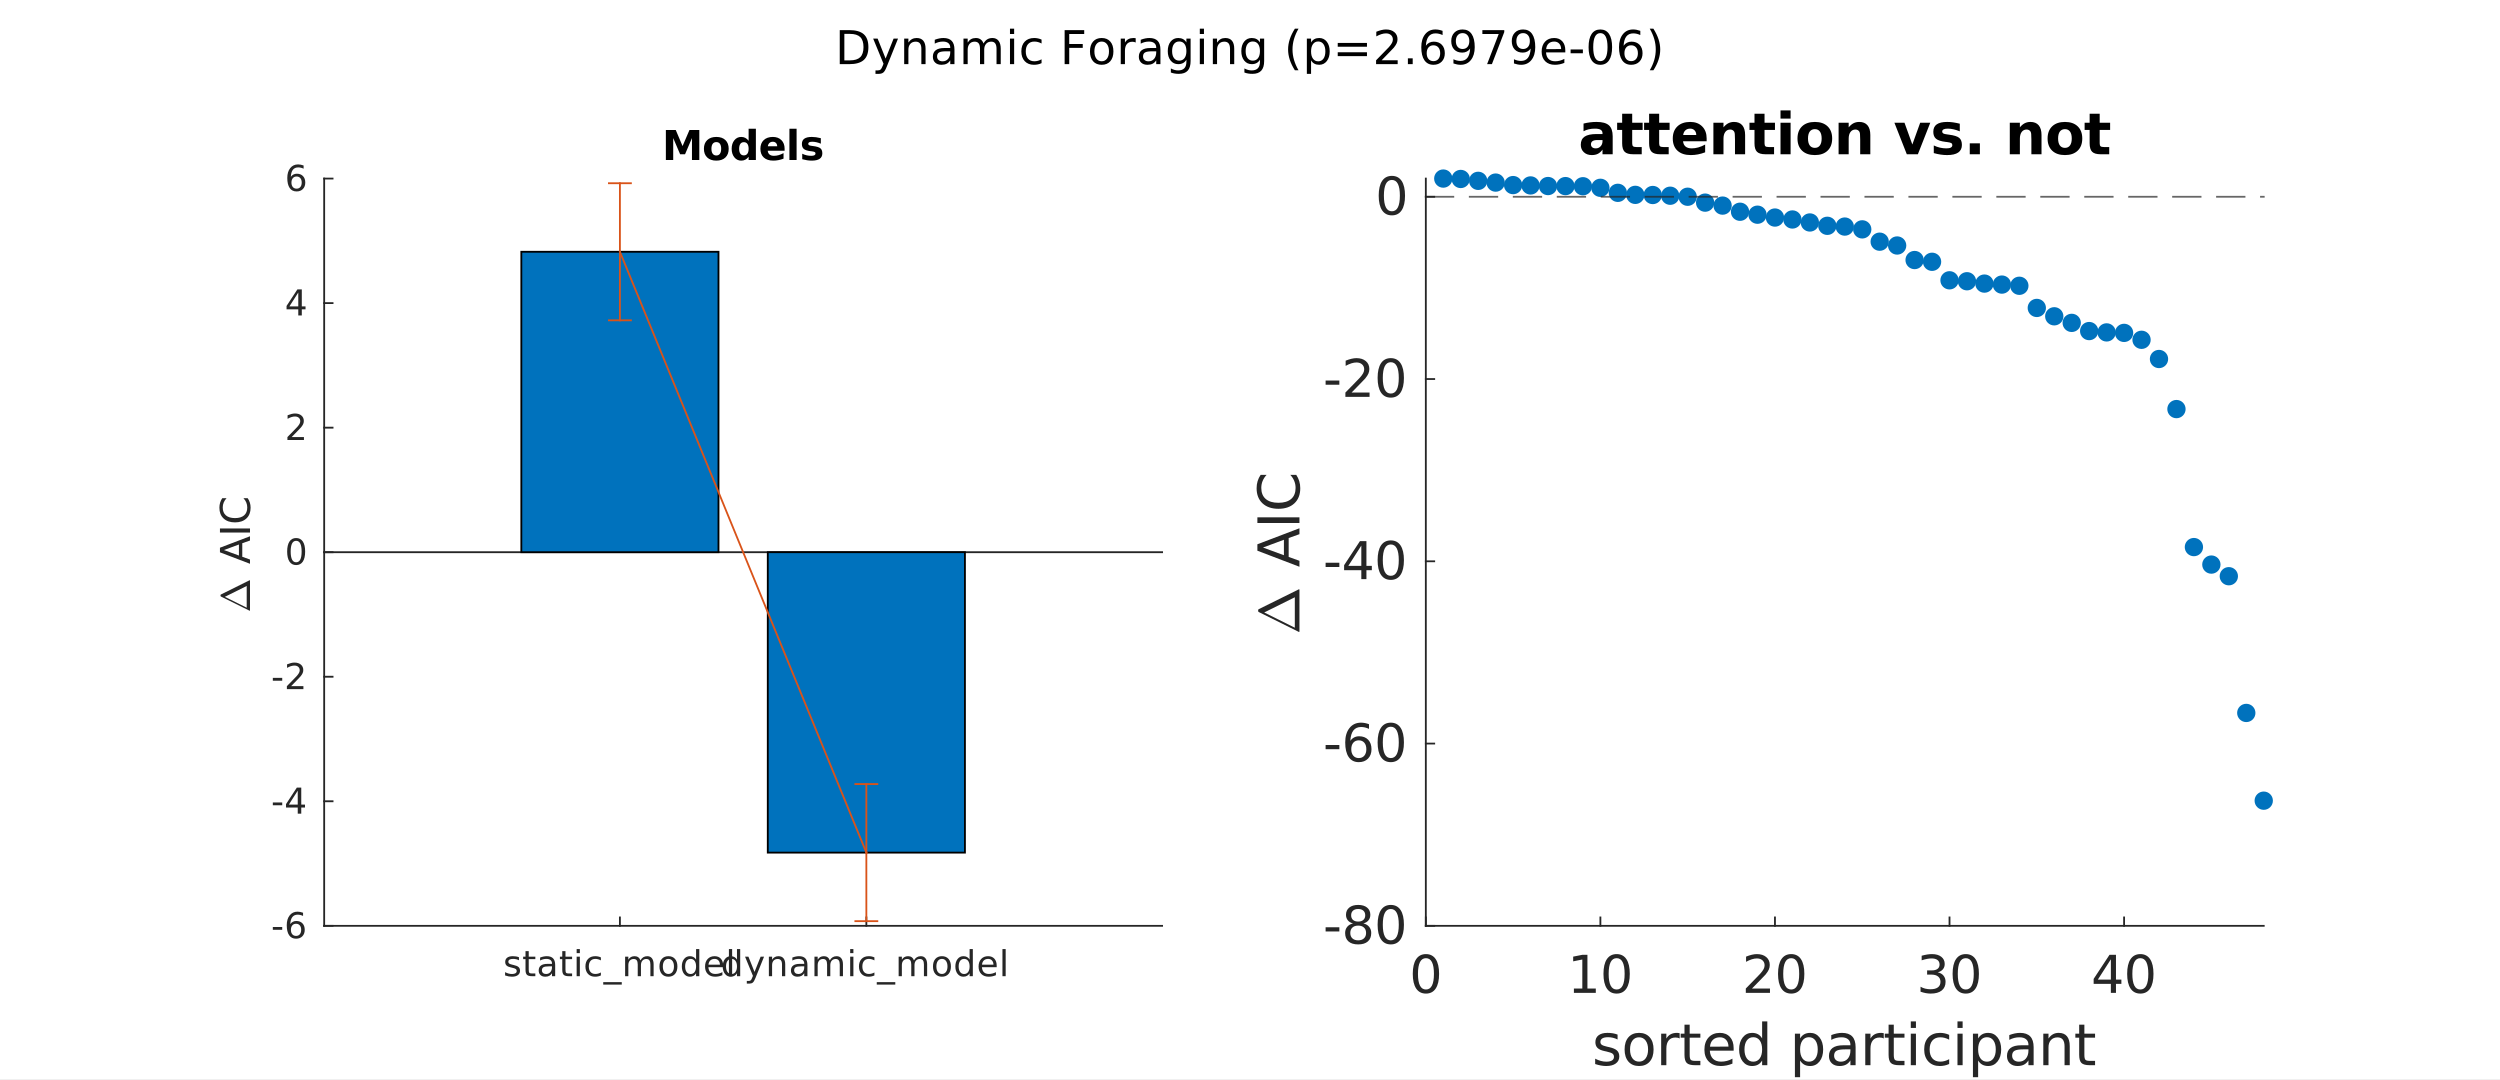 <?xml version="1.0"?>
<!DOCTYPE svg PUBLIC '-//W3C//DTD SVG 1.0//EN'
          'http://www.w3.org/TR/2001/REC-SVG-20010904/DTD/svg10.dtd'>
<svg xmlns:xlink="http://www.w3.org/1999/xlink" style="fill-opacity:1; color-rendering:auto; color-interpolation:auto; text-rendering:auto; stroke:black; stroke-linecap:square; stroke-miterlimit:10; shape-rendering:auto; stroke-opacity:1; fill:black; stroke-dasharray:none; font-weight:normal; stroke-width:1; font-family:'Dialog'; font-style:normal; stroke-linejoin:miter; font-size:12px; stroke-dashoffset:0; image-rendering:auto;" width="910" height="393" xmlns="http://www.w3.org/2000/svg"
><rect width="100%" height="100%" fill="#333333" stroke="none"/><!--Generated by the Batik Graphics2D SVG Generator--><defs id="genericDefs"
  /><g
  ><defs id="defs1"
    ><clipPath clipPathUnits="userSpaceOnUse" id="clipPath1"
      ><path d="M0 0 L910 0 L910 393 L0 393 L0 0 Z"
      /></clipPath
    ></defs
    ><g style="fill:white; stroke:white;"
    ><rect x="0" y="0" width="910" style="clip-path:url(#clipPath1); stroke:none;" height="393"
    /></g
    ><g style="fill:white; text-rendering:optimizeSpeed; color-rendering:optimizeSpeed; image-rendering:optimizeSpeed; shape-rendering:crispEdges; stroke:white; color-interpolation:sRGB;"
    ><rect x="0" width="910" height="393" y="0" style="stroke:none;"
      /><path style="stroke:none;" d="M118 337 L423 337 L423 65 L118 65 Z"
    /></g
    ><g style="fill:rgb(38,38,38); text-rendering:geometricPrecision; image-rendering:optimizeQuality; color-rendering:optimizeQuality; stroke-linejoin:round; stroke:rgb(38,38,38); color-interpolation:linearRGB; stroke-width:0.667;"
    ><line y2="337" style="fill:none;" x1="118" x2="423" y1="337"
      /><line y2="333.95" style="fill:none;" x1="225.647" x2="225.647" y1="337"
      /><line y2="333.95" style="fill:none;" x1="315.353" x2="315.353" y1="337"
    /></g
    ><g transform="translate(225.647,342.333)" style="font-size:13.333px; fill:rgb(38,38,38); text-rendering:geometricPrecision; image-rendering:optimizeQuality; color-rendering:optimizeQuality; font-family:'SansSerif'; stroke:rgb(38,38,38); color-interpolation:linearRGB;"
    ><path style="stroke:none;" d="M-36.75 6.094 L-36.75 7.203 Q-37.234 6.953 -37.766 6.828 Q-38.297 6.703 -38.875 6.703 Q-39.75 6.703 -40.18 6.969 Q-40.609 7.234 -40.609 7.766 Q-40.609 8.172 -40.305 8.398 Q-40 8.625 -39.047 8.844 L-38.656 8.938 Q-37.406 9.203 -36.883 9.688 Q-36.359 10.172 -36.359 11.031 Q-36.359 12.031 -37.141 12.609 Q-37.922 13.188 -39.297 13.188 Q-39.875 13.188 -40.492 13.078 Q-41.109 12.969 -41.797 12.734 L-41.797 11.531 Q-41.141 11.875 -40.516 12.039 Q-39.891 12.203 -39.281 12.203 Q-38.453 12.203 -38.008 11.922 Q-37.562 11.641 -37.562 11.125 Q-37.562 10.656 -37.883 10.398 Q-38.203 10.141 -39.281 9.906 L-39.688 9.812 Q-40.781 9.578 -41.266 9.109 Q-41.75 8.641 -41.75 7.812 Q-41.75 6.812 -41.039 6.266 Q-40.328 5.719 -39.016 5.719 Q-38.375 5.719 -37.797 5.812 Q-37.219 5.906 -36.75 6.094 ZM-33.189 3.875 L-33.189 5.891 L-30.783 5.891 L-30.783 6.797 L-33.189 6.797 L-33.189 10.656 Q-33.189 11.531 -32.947 11.773 Q-32.705 12.016 -31.971 12.016 L-30.783 12.016 L-30.783 13 L-31.971 13 Q-33.33 13 -33.846 12.492 Q-34.361 11.984 -34.361 10.656 L-34.361 6.797 L-35.221 6.797 L-35.221 5.891 L-34.361 5.891 L-34.361 3.875 L-33.189 3.875 ZM-25.891 9.422 Q-27.298 9.422 -27.845 9.75 Q-28.391 10.078 -28.391 10.859 Q-28.391 11.469 -27.985 11.836 Q-27.579 12.203 -26.876 12.203 Q-25.907 12.203 -25.313 11.516 Q-24.72 10.828 -24.72 9.688 L-24.72 9.422 L-25.891 9.422 ZM-23.563 8.938 L-23.563 13 L-24.72 13 L-24.72 11.922 Q-25.126 12.562 -25.72 12.875 Q-26.313 13.188 -27.188 13.188 Q-28.282 13.188 -28.923 12.57 Q-29.563 11.953 -29.563 10.938 Q-29.563 9.734 -28.759 9.125 Q-27.954 8.516 -26.36 8.516 L-24.72 8.516 L-24.72 8.391 Q-24.72 7.594 -25.251 7.148 Q-25.782 6.703 -26.751 6.703 Q-27.36 6.703 -27.938 6.852 Q-28.516 7 -29.048 7.297 L-29.048 6.219 Q-28.407 5.969 -27.798 5.844 Q-27.188 5.719 -26.626 5.719 Q-25.079 5.719 -24.321 6.516 Q-23.563 7.312 -23.563 8.938 ZM-19.812 3.875 L-19.812 5.891 L-17.405 5.891 L-17.405 6.797 L-19.812 6.797 L-19.812 10.656 Q-19.812 11.531 -19.57 11.773 Q-19.327 12.016 -18.593 12.016 L-17.405 12.016 L-17.405 13 L-18.593 13 Q-19.952 13 -20.468 12.492 Q-20.984 11.984 -20.984 10.656 L-20.984 6.797 L-21.843 6.797 L-21.843 5.891 L-20.984 5.891 L-20.984 3.875 L-19.812 3.875 ZM-15.748 5.891 L-14.576 5.891 L-14.576 13 L-15.748 13 L-15.748 5.891 ZM-15.748 3.125 L-14.576 3.125 L-14.576 4.609 L-15.748 4.609 L-15.748 3.125 ZM-6.925 6.156 L-6.925 7.25 Q-7.425 6.984 -7.925 6.844 Q-8.425 6.703 -8.925 6.703 Q-10.065 6.703 -10.69 7.43 Q-11.315 8.156 -11.315 9.453 Q-11.315 10.75 -10.69 11.469 Q-10.065 12.188 -8.925 12.188 Q-8.425 12.188 -7.925 12.055 Q-7.425 11.922 -6.925 11.641 L-6.925 12.734 Q-7.409 12.953 -7.933 13.07 Q-8.456 13.188 -9.05 13.188 Q-10.659 13.188 -11.604 12.18 Q-12.55 11.172 -12.55 9.453 Q-12.55 7.719 -11.597 6.719 Q-10.643 5.719 -8.972 5.719 Q-8.44 5.719 -7.925 5.828 Q-7.409 5.938 -6.925 6.156 ZM0.676 15.156 L0.676 16.062 L-6.074 16.062 L-6.074 15.156 L0.676 15.156 ZM7.473 7.25 Q7.91 6.469 8.52 6.094 Q9.129 5.719 9.957 5.719 Q11.066 5.719 11.668 6.5 Q12.27 7.281 12.27 8.703 L12.27 13 L11.098 13 L11.098 8.75 Q11.098 7.719 10.731 7.227 Q10.363 6.734 9.629 6.734 Q8.723 6.734 8.191 7.336 Q7.66 7.938 7.66 8.984 L7.66 13 L6.488 13 L6.488 8.75 Q6.488 7.719 6.129 7.227 Q5.77 6.734 5.004 6.734 Q4.113 6.734 3.59 7.344 Q3.067 7.953 3.067 8.984 L3.067 13 L1.895 13 L1.895 5.891 L3.067 5.891 L3.067 7 Q3.457 6.344 4.02 6.031 Q4.582 5.719 5.348 5.719 Q6.129 5.719 6.668 6.109 Q7.207 6.5 7.473 7.25 ZM17.66 6.703 Q16.722 6.703 16.175 7.438 Q15.628 8.172 15.628 9.453 Q15.628 10.734 16.167 11.461 Q16.706 12.188 17.66 12.188 Q18.581 12.188 19.128 11.453 Q19.675 10.719 19.675 9.453 Q19.675 8.188 19.128 7.445 Q18.581 6.703 17.66 6.703 ZM17.66 5.719 Q19.175 5.719 20.05 6.711 Q20.925 7.703 20.925 9.453 Q20.925 11.203 20.05 12.195 Q19.175 13.188 17.66 13.188 Q16.128 13.188 15.261 12.195 Q14.394 11.203 14.394 9.453 Q14.394 7.703 15.261 6.711 Q16.128 5.719 17.66 5.719 ZM27.726 6.969 L27.726 3.125 L28.898 3.125 L28.898 13 L27.726 13 L27.726 11.938 Q27.351 12.562 26.789 12.875 Q26.226 13.188 25.445 13.188 Q24.164 13.188 23.351 12.156 Q22.539 11.125 22.539 9.453 Q22.539 7.781 23.351 6.75 Q24.164 5.719 25.445 5.719 Q26.226 5.719 26.789 6.023 Q27.351 6.328 27.726 6.969 ZM23.742 9.453 Q23.742 10.734 24.273 11.469 Q24.804 12.203 25.726 12.203 Q26.664 12.203 27.195 11.469 Q27.726 10.734 27.726 9.453 Q27.726 8.156 27.195 7.43 Q26.664 6.703 25.726 6.703 Q24.804 6.703 24.273 7.43 Q23.742 8.156 23.742 9.453 ZM37.583 9.156 L37.583 9.719 L32.208 9.719 Q32.286 10.938 32.934 11.562 Q33.583 12.188 34.739 12.188 Q35.411 12.188 36.044 12.023 Q36.676 11.859 37.301 11.531 L37.301 12.641 Q36.676 12.906 36.012 13.047 Q35.348 13.188 34.676 13.188 Q32.973 13.188 31.981 12.195 Q30.989 11.203 30.989 9.516 Q30.989 7.766 31.934 6.742 Q32.88 5.719 34.473 5.719 Q35.911 5.719 36.747 6.641 Q37.583 7.562 37.583 9.156 ZM36.411 8.812 Q36.395 7.859 35.872 7.281 Q35.348 6.703 34.489 6.703 Q33.505 6.703 32.919 7.258 Q32.333 7.812 32.239 8.812 L36.411 8.812 ZM39.679 3.125 L40.851 3.125 L40.851 13 L39.679 13 L39.679 3.125 Z"
    /></g
    ><g transform="translate(315.353,342.333)" style="font-size:13.333px; fill:rgb(38,38,38); text-rendering:geometricPrecision; image-rendering:optimizeQuality; color-rendering:optimizeQuality; font-family:'SansSerif'; stroke:rgb(38,38,38); color-interpolation:linearRGB;"
    ><path style="stroke:none;" d="M-47.094 6.969 L-47.094 3.125 L-45.922 3.125 L-45.922 13 L-47.094 13 L-47.094 11.938 Q-47.469 12.562 -48.031 12.875 Q-48.594 13.188 -49.375 13.188 Q-50.656 13.188 -51.469 12.156 Q-52.281 11.125 -52.281 9.453 Q-52.281 7.781 -51.469 6.75 Q-50.656 5.719 -49.375 5.719 Q-48.594 5.719 -48.031 6.023 Q-47.469 6.328 -47.094 6.969 ZM-51.078 9.453 Q-51.078 10.734 -50.547 11.469 Q-50.016 12.203 -49.094 12.203 Q-48.156 12.203 -47.625 11.469 Q-47.094 10.734 -47.094 9.453 Q-47.094 8.156 -47.625 7.43 Q-48.156 6.703 -49.094 6.703 Q-50.016 6.703 -50.547 7.43 Q-51.078 8.156 -51.078 9.453 ZM-40.362 13.656 Q-40.862 14.938 -41.331 15.32 Q-41.8 15.703 -42.581 15.703 L-43.518 15.703 L-43.518 14.734 L-42.831 14.734 Q-42.347 14.734 -42.081 14.5 Q-41.815 14.266 -41.503 13.422 L-41.284 12.891 L-44.159 5.891 L-42.925 5.891 L-40.706 11.453 L-38.487 5.891 L-37.237 5.891 L-40.362 13.656 ZM-29.531 8.703 L-29.531 13 L-30.703 13 L-30.703 8.75 Q-30.703 7.734 -31.093 7.234 Q-31.484 6.734 -32.281 6.734 Q-33.218 6.734 -33.765 7.336 Q-34.312 7.938 -34.312 8.984 L-34.312 13 L-35.484 13 L-35.484 5.891 L-34.312 5.891 L-34.312 7 Q-33.89 6.359 -33.328 6.039 Q-32.765 5.719 -32.015 5.719 Q-30.796 5.719 -30.164 6.477 Q-29.531 7.234 -29.531 8.703 ZM-23.781 9.422 Q-25.187 9.422 -25.734 9.75 Q-26.281 10.078 -26.281 10.859 Q-26.281 11.469 -25.875 11.836 Q-25.468 12.203 -24.765 12.203 Q-23.797 12.203 -23.203 11.516 Q-22.609 10.828 -22.609 9.688 L-22.609 9.422 L-23.781 9.422 ZM-21.453 8.938 L-21.453 13 L-22.609 13 L-22.609 11.922 Q-23.015 12.562 -23.609 12.875 Q-24.203 13.188 -25.078 13.188 Q-26.172 13.188 -26.812 12.57 Q-27.453 11.953 -27.453 10.938 Q-27.453 9.734 -26.648 9.125 Q-25.843 8.516 -24.25 8.516 L-22.609 8.516 L-22.609 8.391 Q-22.609 7.594 -23.14 7.148 Q-23.672 6.703 -24.64 6.703 Q-25.25 6.703 -25.828 6.852 Q-26.406 7 -26.937 7.297 L-26.937 6.219 Q-26.297 5.969 -25.687 5.844 Q-25.078 5.719 -24.515 5.719 Q-22.968 5.719 -22.211 6.516 Q-21.453 7.312 -21.453 8.938 ZM-13.311 7.25 Q-12.873 6.469 -12.264 6.094 Q-11.654 5.719 -10.826 5.719 Q-9.717 5.719 -9.115 6.5 Q-8.514 7.281 -8.514 8.703 L-8.514 13 L-9.686 13 L-9.686 8.75 Q-9.686 7.719 -10.053 7.227 Q-10.42 6.734 -11.154 6.734 Q-12.061 6.734 -12.592 7.336 Q-13.123 7.938 -13.123 8.984 L-13.123 13 L-14.295 13 L-14.295 8.75 Q-14.295 7.719 -14.654 7.227 Q-15.014 6.734 -15.779 6.734 Q-16.67 6.734 -17.194 7.344 Q-17.717 7.953 -17.717 8.984 L-17.717 13 L-18.889 13 L-18.889 5.891 L-17.717 5.891 L-17.717 7 Q-17.326 6.344 -16.764 6.031 Q-16.201 5.719 -15.436 5.719 Q-14.654 5.719 -14.115 6.109 Q-13.576 6.5 -13.311 7.25 ZM-5.889 5.891 L-4.718 5.891 L-4.718 13 L-5.889 13 L-5.889 5.891 ZM-5.889 3.125 L-4.718 3.125 L-4.718 4.609 L-5.889 4.609 L-5.889 3.125 ZM2.934 6.156 L2.934 7.25 Q2.434 6.984 1.934 6.844 Q1.434 6.703 0.934 6.703 Q-0.206 6.703 -0.832 7.43 Q-1.456 8.156 -1.456 9.453 Q-1.456 10.75 -0.832 11.469 Q-0.206 12.188 0.934 12.188 Q1.434 12.188 1.934 12.055 Q2.434 11.922 2.934 11.641 L2.934 12.734 Q2.45 12.953 1.926 13.07 Q1.403 13.188 0.809 13.188 Q-0.8 13.188 -1.746 12.18 Q-2.691 11.172 -2.691 9.453 Q-2.691 7.719 -1.738 6.719 Q-0.785 5.719 0.887 5.719 Q1.419 5.719 1.934 5.828 Q2.45 5.938 2.934 6.156 ZM10.535 15.156 L10.535 16.062 L3.785 16.062 L3.785 15.156 L10.535 15.156 ZM17.331 7.25 Q17.769 6.469 18.378 6.094 Q18.988 5.719 19.816 5.719 Q20.925 5.719 21.527 6.5 Q22.128 7.281 22.128 8.703 L22.128 13 L20.956 13 L20.956 8.75 Q20.956 7.719 20.589 7.227 Q20.222 6.734 19.488 6.734 Q18.581 6.734 18.05 7.336 Q17.519 7.938 17.519 8.984 L17.519 13 L16.347 13 L16.347 8.75 Q16.347 7.719 15.988 7.227 Q15.628 6.734 14.863 6.734 Q13.972 6.734 13.449 7.344 Q12.925 7.953 12.925 8.984 L12.925 13 L11.753 13 L11.753 5.891 L12.925 5.891 L12.925 7 Q13.316 6.344 13.878 6.031 Q14.441 5.719 15.207 5.719 Q15.988 5.719 16.527 6.109 Q17.066 6.5 17.331 7.25 ZM27.518 6.703 Q26.581 6.703 26.034 7.438 Q25.487 8.172 25.487 9.453 Q25.487 10.734 26.026 11.461 Q26.565 12.188 27.518 12.188 Q28.44 12.188 28.987 11.453 Q29.534 10.719 29.534 9.453 Q29.534 8.188 28.987 7.445 Q28.44 6.703 27.518 6.703 ZM27.518 5.719 Q29.034 5.719 29.909 6.711 Q30.784 7.703 30.784 9.453 Q30.784 11.203 29.909 12.195 Q29.034 13.188 27.518 13.188 Q25.987 13.188 25.12 12.195 Q24.253 11.203 24.253 9.453 Q24.253 7.703 25.12 6.711 Q25.987 5.719 27.518 5.719 ZM37.585 6.969 L37.585 3.125 L38.757 3.125 L38.757 13 L37.585 13 L37.585 11.938 Q37.21 12.562 36.647 12.875 Q36.085 13.188 35.304 13.188 Q34.022 13.188 33.21 12.156 Q32.397 11.125 32.397 9.453 Q32.397 7.781 33.21 6.75 Q34.022 5.719 35.304 5.719 Q36.085 5.719 36.647 6.023 Q37.21 6.328 37.585 6.969 ZM33.601 9.453 Q33.601 10.734 34.132 11.469 Q34.663 12.203 35.585 12.203 Q36.522 12.203 37.054 11.469 Q37.585 10.734 37.585 9.453 Q37.585 8.156 37.054 7.43 Q36.522 6.703 35.585 6.703 Q34.663 6.703 34.132 7.43 Q33.601 8.156 33.601 9.453 ZM47.441 9.156 L47.441 9.719 L42.066 9.719 Q42.145 10.938 42.793 11.562 Q43.441 12.188 44.598 12.188 Q45.27 12.188 45.902 12.023 Q46.535 11.859 47.16 11.531 L47.16 12.641 Q46.535 12.906 45.871 13.047 Q45.207 13.188 44.535 13.188 Q42.832 13.188 41.84 12.195 Q40.848 11.203 40.848 9.516 Q40.848 7.766 41.793 6.742 Q42.738 5.719 44.332 5.719 Q45.77 5.719 46.606 6.641 Q47.441 7.562 47.441 9.156 ZM46.27 8.812 Q46.254 7.859 45.731 7.281 Q45.207 6.703 44.348 6.703 Q43.363 6.703 42.777 7.258 Q42.191 7.812 42.098 8.812 L46.27 8.812 ZM49.538 3.125 L50.71 3.125 L50.71 13 L49.538 13 L49.538 3.125 Z"
    /></g
    ><g style="fill:rgb(38,38,38); text-rendering:geometricPrecision; image-rendering:optimizeQuality; color-rendering:optimizeQuality; stroke-linejoin:round; stroke:rgb(38,38,38); color-interpolation:linearRGB; stroke-width:0.667;"
    ><line y2="65" style="fill:none;" x1="118" x2="118" y1="337"
      /><line y2="337" style="fill:none;" x1="118" x2="121.05" y1="337"
      /><line y2="291.667" style="fill:none;" x1="118" x2="121.05" y1="291.667"
      /><line y2="246.333" style="fill:none;" x1="118" x2="121.05" y1="246.333"
      /><line y2="201" style="fill:none;" x1="118" x2="121.05" y1="201"
      /><line y2="155.667" style="fill:none;" x1="118" x2="121.05" y1="155.667"
      /><line y2="110.333" style="fill:none;" x1="118" x2="121.05" y1="110.333"
      /><line y2="65" style="fill:none;" x1="118" x2="121.05" y1="65"
    /></g
    ><g transform="translate(112.667,337)" style="font-size:13.333px; fill:rgb(38,38,38); text-rendering:geometricPrecision; image-rendering:optimizeQuality; color-rendering:optimizeQuality; font-family:'SansSerif'; stroke:rgb(38,38,38); color-interpolation:linearRGB;"
    ><path style="stroke:none;" d="M-13.359 0.422 L-9.938 0.422 L-9.938 1.453 L-13.359 1.453 L-13.359 0.422 ZM-4.899 -0.75 Q-5.774 -0.75 -6.274 -0.156 Q-6.774 0.438 -6.774 1.453 Q-6.774 2.484 -6.274 3.078 Q-5.774 3.672 -4.899 3.672 Q-4.04 3.672 -3.54 3.078 Q-3.04 2.484 -3.04 1.453 Q-3.04 0.438 -3.54 -0.156 Q-4.04 -0.75 -4.899 -0.75 ZM-2.353 -4.766 L-2.353 -3.594 Q-2.837 -3.828 -3.329 -3.945 Q-3.821 -4.062 -4.306 -4.062 Q-5.571 -4.062 -6.243 -3.211 Q-6.915 -2.359 -7.009 -0.625 Q-6.634 -1.172 -6.071 -1.469 Q-5.509 -1.766 -4.821 -1.766 Q-3.399 -1.766 -2.571 -0.898 Q-1.743 -0.031 -1.743 1.453 Q-1.743 2.922 -2.61 3.805 Q-3.478 4.688 -4.899 4.688 Q-6.556 4.688 -7.423 3.422 Q-8.29 2.156 -8.29 -0.234 Q-8.29 -2.469 -7.22 -3.812 Q-6.149 -5.156 -4.353 -5.156 Q-3.884 -5.156 -3.392 -5.055 Q-2.899 -4.953 -2.353 -4.766 Z"
    /></g
    ><g transform="translate(112.667,291.667)" style="font-size:13.333px; fill:rgb(38,38,38); text-rendering:geometricPrecision; image-rendering:optimizeQuality; color-rendering:optimizeQuality; font-family:'SansSerif'; stroke:rgb(38,38,38); color-interpolation:linearRGB;"
    ><path style="stroke:none;" d="M-13.359 0.422 L-9.938 0.422 L-9.938 1.453 L-13.359 1.453 L-13.359 0.422 ZM-4.29 -3.859 L-7.524 1.203 L-4.29 1.203 L-4.29 -3.859 ZM-4.618 -4.984 L-3.009 -4.984 L-3.009 1.203 L-1.649 1.203 L-1.649 2.266 L-3.009 2.266 L-3.009 4.5 L-4.29 4.5 L-4.29 2.266 L-8.556 2.266 L-8.556 1.031 L-4.618 -4.984 Z"
    /></g
    ><g transform="translate(112.667,246.333)" style="font-size:13.333px; fill:rgb(38,38,38); text-rendering:geometricPrecision; image-rendering:optimizeQuality; color-rendering:optimizeQuality; font-family:'SansSerif'; stroke:rgb(38,38,38); color-interpolation:linearRGB;"
    ><path style="stroke:none;" d="M-13.359 0.422 L-9.938 0.422 L-9.938 1.453 L-13.359 1.453 L-13.359 0.422 ZM-6.696 3.422 L-2.228 3.422 L-2.228 4.5 L-8.243 4.5 L-8.243 3.422 Q-7.509 2.672 -6.251 1.398 Q-4.993 0.125 -4.665 -0.25 Q-4.056 -0.938 -3.813 -1.422 Q-3.571 -1.906 -3.571 -2.359 Q-3.571 -3.125 -4.095 -3.594 Q-4.618 -4.062 -5.478 -4.062 Q-6.087 -4.062 -6.751 -3.859 Q-7.415 -3.656 -8.181 -3.219 L-8.181 -4.516 Q-7.399 -4.828 -6.728 -4.992 Q-6.056 -5.156 -5.509 -5.156 Q-4.024 -5.156 -3.149 -4.414 Q-2.274 -3.672 -2.274 -2.438 Q-2.274 -1.859 -2.493 -1.336 Q-2.712 -0.812 -3.29 -0.109 Q-3.446 0.078 -4.298 0.961 Q-5.149 1.844 -6.696 3.422 Z"
    /></g
    ><g transform="translate(112.667,201)" style="font-size:13.333px; fill:rgb(38,38,38); text-rendering:geometricPrecision; image-rendering:optimizeQuality; color-rendering:optimizeQuality; font-family:'SansSerif'; stroke:rgb(38,38,38); color-interpolation:linearRGB;"
    ><path style="stroke:none;" d="M-4.875 -4.141 Q-5.859 -4.141 -6.359 -3.164 Q-6.859 -2.188 -6.859 -0.234 Q-6.859 1.719 -6.359 2.695 Q-5.859 3.672 -4.875 3.672 Q-3.875 3.672 -3.375 2.695 Q-2.875 1.719 -2.875 -0.234 Q-2.875 -2.188 -3.375 -3.164 Q-3.875 -4.141 -4.875 -4.141 ZM-4.875 -5.156 Q-3.281 -5.156 -2.438 -3.891 Q-1.594 -2.625 -1.594 -0.234 Q-1.594 2.156 -2.438 3.422 Q-3.281 4.688 -4.875 4.688 Q-6.453 4.688 -7.297 3.422 Q-8.141 2.156 -8.141 -0.234 Q-8.141 -2.625 -7.297 -3.891 Q-6.453 -5.156 -4.875 -5.156 Z"
    /></g
    ><g transform="translate(112.667,155.667)" style="font-size:13.333px; fill:rgb(38,38,38); text-rendering:geometricPrecision; image-rendering:optimizeQuality; color-rendering:optimizeQuality; font-family:'SansSerif'; stroke:rgb(38,38,38); color-interpolation:linearRGB;"
    ><path style="stroke:none;" d="M-6.5 3.422 L-2.031 3.422 L-2.031 4.5 L-8.047 4.5 L-8.047 3.422 Q-7.312 2.672 -6.055 1.398 Q-4.797 0.125 -4.469 -0.25 Q-3.859 -0.938 -3.617 -1.422 Q-3.375 -1.906 -3.375 -2.359 Q-3.375 -3.125 -3.898 -3.594 Q-4.422 -4.062 -5.281 -4.062 Q-5.891 -4.062 -6.555 -3.859 Q-7.219 -3.656 -7.984 -3.219 L-7.984 -4.516 Q-7.203 -4.828 -6.531 -4.992 Q-5.859 -5.156 -5.312 -5.156 Q-3.828 -5.156 -2.953 -4.414 Q-2.078 -3.672 -2.078 -2.438 Q-2.078 -1.859 -2.297 -1.336 Q-2.516 -0.812 -3.094 -0.109 Q-3.25 0.078 -4.102 0.961 Q-4.953 1.844 -6.5 3.422 Z"
    /></g
    ><g transform="translate(112.667,110.333)" style="font-size:13.333px; fill:rgb(38,38,38); text-rendering:geometricPrecision; image-rendering:optimizeQuality; color-rendering:optimizeQuality; font-family:'SansSerif'; stroke:rgb(38,38,38); color-interpolation:linearRGB;"
    ><path style="stroke:none;" d="M-4.094 -3.859 L-7.328 1.203 L-4.094 1.203 L-4.094 -3.859 ZM-4.422 -4.984 L-2.812 -4.984 L-2.812 1.203 L-1.453 1.203 L-1.453 2.266 L-2.812 2.266 L-2.812 4.5 L-4.094 4.5 L-4.094 2.266 L-8.359 2.266 L-8.359 1.031 L-4.422 -4.984 Z"
    /></g
    ><g transform="translate(112.667,65)" style="font-size:13.333px; fill:rgb(38,38,38); text-rendering:geometricPrecision; image-rendering:optimizeQuality; color-rendering:optimizeQuality; font-family:'SansSerif'; stroke:rgb(38,38,38); color-interpolation:linearRGB;"
    ><path style="stroke:none;" d="M-4.703 -0.75 Q-5.578 -0.75 -6.078 -0.156 Q-6.578 0.438 -6.578 1.453 Q-6.578 2.484 -6.078 3.078 Q-5.578 3.672 -4.703 3.672 Q-3.844 3.672 -3.344 3.078 Q-2.844 2.484 -2.844 1.453 Q-2.844 0.438 -3.344 -0.156 Q-3.844 -0.75 -4.703 -0.75 ZM-2.156 -4.766 L-2.156 -3.594 Q-2.641 -3.828 -3.133 -3.945 Q-3.625 -4.062 -4.109 -4.062 Q-5.375 -4.062 -6.047 -3.211 Q-6.719 -2.359 -6.812 -0.625 Q-6.438 -1.172 -5.875 -1.469 Q-5.312 -1.766 -4.625 -1.766 Q-3.203 -1.766 -2.375 -0.898 Q-1.547 -0.031 -1.547 1.453 Q-1.547 2.922 -2.414 3.805 Q-3.281 4.688 -4.703 4.688 Q-6.359 4.688 -7.227 3.422 Q-8.094 2.156 -8.094 -0.234 Q-8.094 -2.469 -7.023 -3.812 Q-5.953 -5.156 -4.156 -5.156 Q-3.688 -5.156 -3.195 -5.055 Q-2.703 -4.953 -2.156 -4.766 Z"
    /></g
    ><g transform="translate(91,223) rotate(-90)" style="font-size:14.667px; fill:rgb(38,38,38); text-rendering:geometricPrecision; image-rendering:optimizeQuality; color-rendering:optimizeQuality; font-family:'mwb_cmr10'; stroke:rgb(38,38,38); color-interpolation:linearRGB;"
    ><path style="stroke:none;" d="M0.812 0 Q0.688 0 0.688 -0.125 Q0.703 -0.125 0.703 -0.133 Q0.703 -0.141 0.703 -0.172 L5.859 -10.578 Q5.938 -10.734 6.141 -10.734 L6.344 -10.734 Q6.547 -10.734 6.609 -10.578 L11.781 -0.172 Q11.781 -0.156 11.789 -0.141 Q11.797 -0.125 11.797 -0.125 Q11.797 0 11.672 0 L0.812 0 ZM1.797 -1.203 L9.703 -1.203 L5.75 -9.156 L1.797 -1.203 Z"
    /></g
    ><g transform="translate(91,210) rotate(-90)" style="font-size:14.667px; fill:rgb(38,38,38); text-rendering:geometricPrecision; image-rendering:optimizeQuality; color-rendering:optimizeQuality; font-family:'SansSerif'; stroke:rgb(38,38,38); color-interpolation:linearRGB;"
    ><path style="stroke:none;" d="M9.784 -9.484 L7.784 -4.031 L11.799 -4.031 L9.784 -9.484 ZM8.956 -10.938 L10.627 -10.938 L14.799 0 L13.252 0 L12.268 -2.812 L7.331 -2.812 L6.331 0 L4.784 0 L8.956 -10.938 ZM16.154 -10.938 L17.638 -10.938 L17.638 0 L16.154 0 L16.154 -10.938 ZM28.664 -10.094 L28.664 -8.531 Q27.914 -9.234 27.07 -9.578 Q26.226 -9.922 25.273 -9.922 Q23.398 -9.922 22.406 -8.773 Q21.414 -7.625 21.414 -5.453 Q21.414 -3.297 22.406 -2.148 Q23.398 -1 25.273 -1 Q26.226 -1 27.07 -1.344 Q27.914 -1.688 28.664 -2.391 L28.664 -0.844 Q27.898 -0.312 27.031 -0.047 Q26.164 0.219 25.195 0.219 Q22.71 0.219 21.281 -1.305 Q19.851 -2.828 19.851 -5.453 Q19.851 -8.094 21.281 -9.617 Q22.71 -11.141 25.195 -11.141 Q26.164 -11.141 27.039 -10.875 Q27.914 -10.609 28.664 -10.094 Z"
    /></g
    ><g transform="translate(270.5,62.25)" style="font-size:14.667px; text-rendering:geometricPrecision; image-rendering:optimizeQuality; color-rendering:optimizeQuality; font-family:'SansSerif'; color-interpolation:linearRGB; font-weight:bold;"
    ><path style="stroke:none;" d="M-28.125 -14.938 L-24.531 -14.938 L-22.047 -9.078 L-19.531 -14.938 L-15.953 -14.938 L-15.953 -4 L-18.625 -4 L-18.625 -12 L-21.141 -6.109 L-22.938 -6.109 L-25.453 -12 L-25.453 -4 L-28.125 -4 L-28.125 -14.938 ZM-9.759 -10.531 Q-10.618 -10.531 -11.079 -9.906 Q-11.54 -9.281 -11.54 -8.094 Q-11.54 -6.922 -11.079 -6.289 Q-10.618 -5.656 -9.759 -5.656 Q-8.9 -5.656 -8.447 -6.289 Q-7.993 -6.922 -7.993 -8.094 Q-7.993 -9.281 -8.447 -9.906 Q-8.9 -10.531 -9.759 -10.531 ZM-9.759 -12.406 Q-7.634 -12.406 -6.447 -11.258 Q-5.259 -10.109 -5.259 -8.094 Q-5.259 -6.078 -6.447 -4.93 Q-7.634 -3.781 -9.759 -3.781 Q-11.868 -3.781 -13.072 -4.93 Q-14.275 -6.078 -14.275 -8.094 Q-14.275 -10.109 -13.072 -11.258 Q-11.868 -12.406 -9.759 -12.406 ZM1.998 -11 L1.998 -15.391 L4.638 -15.391 L4.638 -4 L1.998 -4 L1.998 -5.188 Q1.451 -4.469 0.802 -4.125 Q0.154 -3.781 -0.706 -3.781 Q-2.221 -3.781 -3.198 -4.992 Q-4.174 -6.203 -4.174 -8.094 Q-4.174 -9.984 -3.198 -11.195 Q-2.221 -12.406 -0.706 -12.406 Q0.138 -12.406 0.794 -12.062 Q1.451 -11.719 1.998 -11 ZM0.263 -5.688 Q1.107 -5.688 1.552 -6.305 Q1.998 -6.922 1.998 -8.094 Q1.998 -9.266 1.552 -9.883 Q1.107 -10.5 0.263 -10.5 Q-0.565 -10.5 -1.01 -9.883 Q-1.456 -9.266 -1.456 -8.094 Q-1.456 -6.922 -1.01 -6.305 Q-0.565 -5.688 0.263 -5.688 ZM15.098 -8.125 L15.098 -7.375 L8.957 -7.375 Q9.051 -6.453 9.629 -5.992 Q10.207 -5.531 11.223 -5.531 Q12.051 -5.531 12.918 -5.773 Q13.786 -6.016 14.707 -6.516 L14.707 -4.5 Q13.77 -4.141 12.84 -3.961 Q11.911 -3.781 10.989 -3.781 Q8.754 -3.781 7.52 -4.914 Q6.286 -6.047 6.286 -8.094 Q6.286 -10.094 7.497 -11.25 Q8.707 -12.406 10.832 -12.406 Q12.77 -12.406 13.934 -11.242 Q15.098 -10.078 15.098 -8.125 ZM12.395 -9 Q12.395 -9.75 11.957 -10.203 Q11.52 -10.656 10.817 -10.656 Q10.067 -10.656 9.59 -10.227 Q9.114 -9.797 8.989 -9 L12.395 -9 ZM16.851 -15.391 L19.46 -15.391 L19.46 -4 L16.851 -4 L16.851 -15.391 ZM28.281 -11.953 L28.281 -9.953 Q27.437 -10.312 26.656 -10.484 Q25.875 -10.656 25.171 -10.656 Q24.421 -10.656 24.062 -10.469 Q23.703 -10.281 23.703 -9.891 Q23.703 -9.578 23.976 -9.414 Q24.25 -9.25 24.953 -9.156 L25.421 -9.094 Q27.437 -8.844 28.132 -8.258 Q28.828 -7.672 28.828 -6.422 Q28.828 -5.109 27.859 -4.445 Q26.89 -3.781 24.968 -3.781 Q24.156 -3.781 23.289 -3.914 Q22.421 -4.047 21.515 -4.297 L21.515 -6.297 Q22.296 -5.906 23.117 -5.719 Q23.937 -5.531 24.796 -5.531 Q25.562 -5.531 25.953 -5.742 Q26.343 -5.953 26.343 -6.375 Q26.343 -6.719 26.07 -6.891 Q25.796 -7.062 25 -7.172 L24.546 -7.219 Q22.796 -7.438 22.093 -8.031 Q21.39 -8.625 21.39 -9.844 Q21.39 -11.141 22.281 -11.773 Q23.171 -12.406 25.015 -12.406 Q25.75 -12.406 26.546 -12.297 Q27.343 -12.188 28.281 -11.953 Z"
    /></g
    ><g style="stroke-linecap:butt; fill:rgb(38,38,38); text-rendering:geometricPrecision; image-rendering:optimizeQuality; color-rendering:optimizeQuality; stroke-linejoin:round; stroke:rgb(38,38,38); color-interpolation:linearRGB; stroke-width:0.667;"
    ><line y2="201" style="fill:none;" x1="118" x2="423" y1="201"
    /></g
    ><g style="fill:rgb(0,114,189); text-rendering:optimizeSpeed; color-rendering:optimizeSpeed; image-rendering:optimizeSpeed; shape-rendering:crispEdges; stroke:rgb(0,114,189); color-interpolation:sRGB;"
    ><path style="stroke:none;" d="M261.529 201 L261.529 91.647 L189.765 91.647 L189.765 201 ZM279.471 201 L279.471 310.353 L351.235 310.353 L351.235 201 Z"
    /></g
    ><g style="text-rendering:geometricPrecision; stroke-width:0.667; color-interpolation:linearRGB; color-rendering:optimizeQuality; stroke-linecap:butt; image-rendering:optimizeQuality;"
    ><path d="M189.765 201 L189.765 91.647 L261.529 91.647 L261.529 201 Z" style="fill:none; fill-rule:evenodd;"
      /><path d="M279.471 201 L279.471 310.353 L351.235 310.353 L351.235 201 Z" style="fill:none; fill-rule:evenodd;"
      /><line x1="225.647" x2="225.647" y1="91.647" style="fill:none; stroke-linejoin:round; stroke:rgb(217,83,25);" y2="116.598"
      /><line x1="315.353" x2="315.353" y1="310.353" style="fill:none; stroke-linejoin:round; stroke:rgb(217,83,25);" y2="335.303"
      /><line x1="225.647" x2="225.647" y1="91.647" style="fill:none; stroke-linejoin:round; stroke:rgb(217,83,25);" y2="66.697"
      /><line x1="315.353" x2="315.353" y1="310.353" style="fill:none; stroke-linejoin:round; stroke:rgb(217,83,25);" y2="285.402"
      /><line x1="225.647" x2="315.353" y1="91.647" style="fill:none; stroke-linejoin:round; stroke:rgb(217,83,25);" y2="310.353"
    /></g
    ><g transform="translate(225.647,116.598)" style="fill:rgb(217,83,25); text-rendering:geometricPrecision; color-rendering:optimizeQuality; image-rendering:optimizeQuality; color-interpolation:linearRGB; stroke:rgb(217,83,25);"
    ><path style="stroke:none;" d="M-4 0 L4 0"
    /></g
    ><g transform="translate(225.647,116.598)" style="stroke-linecap:butt; fill:rgb(217,83,25); text-rendering:geometricPrecision; color-rendering:optimizeQuality; image-rendering:optimizeQuality; stroke:rgb(217,83,25); color-interpolation:linearRGB; stroke-width:0.667;"
    ><path style="fill:none;" d="M-4 0 L4 0"
    /></g
    ><g transform="translate(315.353,335.303)" style="fill:rgb(217,83,25); text-rendering:geometricPrecision; color-rendering:optimizeQuality; image-rendering:optimizeQuality; color-interpolation:linearRGB; stroke:rgb(217,83,25);"
    ><path style="stroke:none;" d="M-4 0 L4 0"
    /></g
    ><g transform="translate(315.353,335.303)" style="stroke-linecap:butt; fill:rgb(217,83,25); text-rendering:geometricPrecision; color-rendering:optimizeQuality; image-rendering:optimizeQuality; stroke:rgb(217,83,25); color-interpolation:linearRGB; stroke-width:0.667;"
    ><path style="fill:none;" d="M-4 0 L4 0"
    /></g
    ><g transform="translate(225.647,66.697)" style="fill:rgb(217,83,25); text-rendering:geometricPrecision; color-rendering:optimizeQuality; image-rendering:optimizeQuality; color-interpolation:linearRGB; stroke:rgb(217,83,25);"
    ><path style="stroke:none;" d="M-4 0 L4 0"
    /></g
    ><g transform="translate(225.647,66.697)" style="stroke-linecap:butt; fill:rgb(217,83,25); text-rendering:geometricPrecision; color-rendering:optimizeQuality; image-rendering:optimizeQuality; stroke:rgb(217,83,25); color-interpolation:linearRGB; stroke-width:0.667;"
    ><path style="fill:none;" d="M-4 0 L4 0"
    /></g
    ><g transform="translate(315.353,285.402)" style="fill:rgb(217,83,25); text-rendering:geometricPrecision; color-rendering:optimizeQuality; image-rendering:optimizeQuality; color-interpolation:linearRGB; stroke:rgb(217,83,25);"
    ><path style="stroke:none;" d="M-4 0 L4 0"
    /></g
    ><g transform="translate(315.353,285.402)" style="stroke-linecap:butt; fill:rgb(217,83,25); text-rendering:geometricPrecision; color-rendering:optimizeQuality; image-rendering:optimizeQuality; stroke:rgb(217,83,25); color-interpolation:linearRGB; stroke-width:0.667;"
    ><path style="fill:none;" d="M-4 0 L4 0"
    /></g
    ><g style="fill:white; text-rendering:optimizeSpeed; color-rendering:optimizeSpeed; image-rendering:optimizeSpeed; shape-rendering:crispEdges; stroke:white; color-interpolation:sRGB;"
    ><path style="stroke:none;" d="M519 337 L824 337 L824 65 L519 65 Z"
    /></g
    ><g style="fill:rgb(38,38,38); text-rendering:geometricPrecision; image-rendering:optimizeQuality; color-rendering:optimizeQuality; stroke-linejoin:round; stroke:rgb(38,38,38); color-interpolation:linearRGB; stroke-width:0.667;"
    ><line y2="337" style="fill:none;" x1="519" x2="824" y1="337"
      /><line y2="333.95" style="fill:none;" x1="519" x2="519" y1="337"
      /><line y2="333.95" style="fill:none;" x1="582.542" x2="582.542" y1="337"
      /><line y2="333.95" style="fill:none;" x1="646.083" x2="646.083" y1="337"
      /><line y2="333.95" style="fill:none;" x1="709.625" x2="709.625" y1="337"
      /><line y2="333.95" style="fill:none;" x1="773.167" x2="773.167" y1="337"
    /></g
    ><g transform="translate(519,343.4)" style="font-size:18.667px; fill:rgb(38,38,38); text-rendering:geometricPrecision; image-rendering:optimizeQuality; color-rendering:optimizeQuality; font-family:'SansSerif'; stroke:rgb(38,38,38); color-interpolation:linearRGB;"
    ><path style="stroke:none;" d="M0.047 5.375 Q-1.406 5.375 -2.133 6.805 Q-2.859 8.234 -2.859 11.094 Q-2.859 13.938 -2.133 15.359 Q-1.406 16.781 0.047 16.781 Q1.5 16.781 2.227 15.359 Q2.953 13.938 2.953 11.094 Q2.953 8.234 2.227 6.805 Q1.5 5.375 0.047 5.375 ZM0.047 3.891 Q2.375 3.891 3.602 5.734 Q4.828 7.578 4.828 11.094 Q4.828 14.578 3.602 16.422 Q2.375 18.266 0.047 18.266 Q-2.281 18.266 -3.516 16.422 Q-4.75 14.578 -4.75 11.094 Q-4.75 7.578 -3.516 5.734 Q-2.281 3.891 0.047 3.891 Z"
    /></g
    ><g transform="translate(582.542,343.4)" style="font-size:18.667px; fill:rgb(38,38,38); text-rendering:geometricPrecision; image-rendering:optimizeQuality; color-rendering:optimizeQuality; font-family:'SansSerif'; stroke:rgb(38,38,38); color-interpolation:linearRGB;"
    ><path style="stroke:none;" d="M-9.641 16.422 L-6.578 16.422 L-6.578 5.859 L-9.906 6.531 L-9.906 4.812 L-6.594 4.156 L-4.719 4.156 L-4.719 16.422 L-1.672 16.422 L-1.672 18 L-9.641 18 L-9.641 16.422 ZM5.917 5.375 Q4.463 5.375 3.737 6.805 Q3.01 8.234 3.01 11.094 Q3.01 13.938 3.737 15.359 Q4.463 16.781 5.917 16.781 Q7.37 16.781 8.096 15.359 Q8.823 13.938 8.823 11.094 Q8.823 8.234 8.096 6.805 Q7.37 5.375 5.917 5.375 ZM5.917 3.891 Q8.245 3.891 9.471 5.734 Q10.698 7.578 10.698 11.094 Q10.698 14.578 9.471 16.422 Q8.245 18.266 5.917 18.266 Q3.588 18.266 2.354 16.422 Q1.12 14.578 1.12 11.094 Q1.12 7.578 2.354 5.734 Q3.588 3.891 5.917 3.891 Z"
    /></g
    ><g transform="translate(646.083,343.4)" style="font-size:18.667px; fill:rgb(38,38,38); text-rendering:geometricPrecision; image-rendering:optimizeQuality; color-rendering:optimizeQuality; font-family:'SansSerif'; stroke:rgb(38,38,38); color-interpolation:linearRGB;"
    ><path style="stroke:none;" d="M-8.359 16.422 L-1.812 16.422 L-1.812 18 L-10.609 18 L-10.609 16.422 Q-9.547 15.312 -7.703 13.453 Q-5.859 11.594 -5.391 11.062 Q-4.484 10.047 -4.125 9.344 Q-3.766 8.641 -3.766 7.969 Q-3.766 6.859 -4.539 6.164 Q-5.312 5.469 -6.562 5.469 Q-7.438 5.469 -8.422 5.781 Q-9.406 6.094 -10.516 6.703 L-10.516 4.812 Q-9.391 4.359 -8.406 4.125 Q-7.422 3.891 -6.594 3.891 Q-4.453 3.891 -3.172 4.969 Q-1.891 6.047 -1.891 7.844 Q-1.891 8.703 -2.211 9.469 Q-2.531 10.234 -3.375 11.281 Q-3.609 11.547 -4.852 12.828 Q-6.094 14.109 -8.359 16.422 ZM5.917 5.375 Q4.463 5.375 3.737 6.805 Q3.01 8.234 3.01 11.094 Q3.01 13.938 3.737 15.359 Q4.463 16.781 5.917 16.781 Q7.37 16.781 8.096 15.359 Q8.823 13.938 8.823 11.094 Q8.823 8.234 8.096 6.805 Q7.37 5.375 5.917 5.375 ZM5.917 3.891 Q8.245 3.891 9.471 5.734 Q10.698 7.578 10.698 11.094 Q10.698 14.578 9.471 16.422 Q8.245 18.266 5.917 18.266 Q3.588 18.266 2.354 16.422 Q1.12 14.578 1.12 11.094 Q1.12 7.578 2.354 5.734 Q3.588 3.891 5.917 3.891 Z"
    /></g
    ><g transform="translate(709.625,343.4)" style="font-size:18.667px; fill:rgb(38,38,38); text-rendering:geometricPrecision; image-rendering:optimizeQuality; color-rendering:optimizeQuality; font-family:'SansSerif'; stroke:rgb(38,38,38); color-interpolation:linearRGB;"
    ><path style="stroke:none;" d="M-4.297 10.531 Q-2.938 10.812 -2.188 11.727 Q-1.438 12.641 -1.438 13.969 Q-1.438 16.031 -2.844 17.148 Q-4.25 18.266 -6.844 18.266 Q-7.719 18.266 -8.641 18.094 Q-9.562 17.922 -10.547 17.578 L-10.547 15.766 Q-9.766 16.234 -8.844 16.461 Q-7.922 16.688 -6.906 16.688 Q-5.141 16.688 -4.219 15.992 Q-3.297 15.297 -3.297 13.969 Q-3.297 12.75 -4.156 12.055 Q-5.016 11.359 -6.547 11.359 L-8.156 11.359 L-8.156 9.828 L-6.469 9.828 Q-5.094 9.828 -4.359 9.273 Q-3.625 8.719 -3.625 7.688 Q-3.625 6.609 -4.383 6.039 Q-5.141 5.469 -6.547 5.469 Q-7.312 5.469 -8.195 5.641 Q-9.078 5.812 -10.141 6.156 L-10.141 4.484 Q-9.062 4.188 -8.133 4.039 Q-7.203 3.891 -6.375 3.891 Q-4.25 3.891 -3 4.867 Q-1.75 5.844 -1.75 7.484 Q-1.75 8.641 -2.414 9.43 Q-3.078 10.219 -4.297 10.531 ZM5.917 5.375 Q4.463 5.375 3.737 6.805 Q3.01 8.234 3.01 11.094 Q3.01 13.938 3.737 15.359 Q4.463 16.781 5.917 16.781 Q7.37 16.781 8.096 15.359 Q8.823 13.938 8.823 11.094 Q8.823 8.234 8.096 6.805 Q7.37 5.375 5.917 5.375 ZM5.917 3.891 Q8.245 3.891 9.471 5.734 Q10.698 7.578 10.698 11.094 Q10.698 14.578 9.471 16.422 Q8.245 18.266 5.917 18.266 Q3.588 18.266 2.354 16.422 Q1.12 14.578 1.12 11.094 Q1.12 7.578 2.354 5.734 Q3.588 3.891 5.917 3.891 Z"
    /></g
    ><g transform="translate(773.167,343.4)" style="font-size:18.667px; fill:rgb(38,38,38); text-rendering:geometricPrecision; image-rendering:optimizeQuality; color-rendering:optimizeQuality; font-family:'SansSerif'; stroke:rgb(38,38,38); color-interpolation:linearRGB;"
    ><path style="stroke:none;" d="M-4.812 5.781 L-9.547 13.172 L-4.812 13.172 L-4.812 5.781 ZM-5.312 4.156 L-2.953 4.156 L-2.953 13.172 L-0.984 13.172 L-0.984 14.734 L-2.953 14.734 L-2.953 18 L-4.812 18 L-4.812 14.734 L-11.078 14.734 L-11.078 12.922 L-5.312 4.156 ZM5.917 5.375 Q4.463 5.375 3.737 6.805 Q3.01 8.234 3.01 11.094 Q3.01 13.938 3.737 15.359 Q4.463 16.781 5.917 16.781 Q7.37 16.781 8.096 15.359 Q8.823 13.938 8.823 11.094 Q8.823 8.234 8.096 6.805 Q7.37 5.375 5.917 5.375 ZM5.917 3.891 Q8.245 3.891 9.471 5.734 Q10.698 7.578 10.698 11.094 Q10.698 14.578 9.471 16.422 Q8.245 18.266 5.917 18.266 Q3.588 18.266 2.354 16.422 Q1.12 14.578 1.12 11.094 Q1.12 7.578 2.354 5.734 Q3.588 3.891 5.917 3.891 Z"
    /></g
    ><g transform="translate(671.5,367.733)" style="font-size:20.533px; fill:rgb(38,38,38); text-rendering:geometricPrecision; image-rendering:optimizeQuality; color-rendering:optimizeQuality; font-family:'SansSerif'; stroke:rgb(38,38,38); color-interpolation:linearRGB;"
    ><path style="stroke:none;" d="M-82.703 8.859 L-82.703 10.641 Q-83.5 10.234 -84.359 10.023 Q-85.219 9.812 -86.141 9.812 Q-87.547 9.812 -88.25 10.242 Q-88.953 10.672 -88.953 11.547 Q-88.953 12.203 -88.453 12.57 Q-87.953 12.938 -86.438 13.281 L-85.781 13.422 Q-83.781 13.859 -82.93 14.641 Q-82.078 15.422 -82.078 16.828 Q-82.078 18.438 -83.344 19.367 Q-84.609 20.297 -86.828 20.297 Q-87.75 20.297 -88.75 20.117 Q-89.75 19.938 -90.859 19.578 L-90.859 17.625 Q-89.812 18.172 -88.797 18.445 Q-87.781 18.719 -86.797 18.719 Q-85.453 18.719 -84.734 18.266 Q-84.016 17.812 -84.016 16.969 Q-84.016 16.203 -84.539 15.797 Q-85.062 15.391 -86.812 15 L-87.469 14.859 Q-89.219 14.484 -90 13.719 Q-90.781 12.953 -90.781 11.625 Q-90.781 10 -89.633 9.117 Q-88.484 8.234 -86.375 8.234 Q-85.328 8.234 -84.406 8.391 Q-83.484 8.547 -82.703 8.859 ZM-74.881 9.844 Q-76.397 9.844 -77.28 11.023 Q-78.163 12.203 -78.163 14.266 Q-78.163 16.328 -77.28 17.516 Q-76.397 18.703 -74.881 18.703 Q-73.366 18.703 -72.483 17.508 Q-71.6 16.312 -71.6 14.266 Q-71.6 12.234 -72.483 11.039 Q-73.366 9.844 -74.881 9.844 ZM-74.881 8.234 Q-72.413 8.234 -71.006 9.836 Q-69.6 11.438 -69.6 14.266 Q-69.6 17.094 -71.006 18.695 Q-72.413 20.297 -74.881 20.297 Q-77.35 20.297 -78.749 18.695 Q-80.147 17.094 -80.147 14.266 Q-80.147 11.438 -78.749 9.836 Q-77.35 8.234 -74.881 8.234 ZM-60.101 10.281 Q-60.429 10.094 -60.804 10.008 Q-61.179 9.922 -61.633 9.922 Q-63.226 9.922 -64.086 10.961 Q-64.945 12 -64.945 13.953 L-64.945 20 L-66.836 20 L-66.836 8.516 L-64.945 8.516 L-64.945 10.297 Q-64.336 9.25 -63.383 8.742 Q-62.429 8.234 -61.07 8.234 Q-60.883 8.234 -60.64 8.266 Q-60.398 8.297 -60.117 8.344 L-60.101 10.281 ZM-56.457 5.25 L-56.457 8.516 L-52.566 8.516 L-52.566 9.984 L-56.457 9.984 L-56.457 16.219 Q-56.457 17.625 -56.074 18.023 Q-55.691 18.422 -54.504 18.422 L-52.566 18.422 L-52.566 20 L-54.504 20 Q-56.691 20 -57.52 19.188 Q-58.348 18.375 -58.348 16.219 L-58.348 9.984 L-59.738 9.984 L-59.738 8.516 L-58.348 8.516 L-58.348 5.25 L-56.457 5.25 ZM-40.454 13.781 L-40.454 14.703 L-49.126 14.703 Q-49.001 16.656 -47.946 17.68 Q-46.891 18.703 -45.016 18.703 Q-43.938 18.703 -42.915 18.438 Q-41.891 18.172 -40.891 17.625 L-40.891 19.422 Q-41.907 19.844 -42.969 20.07 Q-44.032 20.297 -45.141 20.297 Q-47.876 20.297 -49.485 18.695 Q-51.094 17.094 -51.094 14.375 Q-51.094 11.547 -49.571 9.891 Q-48.048 8.234 -45.469 8.234 Q-43.141 8.234 -41.798 9.727 Q-40.454 11.219 -40.454 13.781 ZM-42.329 13.234 Q-42.36 11.688 -43.204 10.766 Q-44.048 9.844 -45.438 9.844 Q-47.016 9.844 -47.969 10.734 Q-48.923 11.625 -49.063 13.25 L-42.329 13.234 ZM-30.088 10.266 L-30.088 4.047 L-28.197 4.047 L-28.197 20 L-30.088 20 L-30.088 18.281 Q-30.682 19.297 -31.588 19.797 Q-32.494 20.297 -33.76 20.297 Q-35.838 20.297 -37.151 18.633 Q-38.463 16.969 -38.463 14.266 Q-38.463 11.562 -37.151 9.898 Q-35.838 8.234 -33.76 8.234 Q-32.494 8.234 -31.588 8.734 Q-30.682 9.234 -30.088 10.266 ZM-36.51 14.266 Q-36.51 16.344 -35.658 17.531 Q-34.807 18.719 -33.307 18.719 Q-31.807 18.719 -30.947 17.531 Q-30.088 16.344 -30.088 14.266 Q-30.088 12.188 -30.947 11 Q-31.807 9.812 -33.307 9.812 Q-34.807 9.812 -35.658 11 Q-36.51 12.188 -36.51 14.266 ZM-16.264 18.281 L-16.264 24.375 L-18.154 24.375 L-18.154 8.516 L-16.264 8.516 L-16.264 10.266 Q-15.654 9.234 -14.748 8.734 Q-13.842 8.234 -12.592 8.234 Q-10.498 8.234 -9.185 9.898 Q-7.873 11.562 -7.873 14.266 Q-7.873 16.969 -9.185 18.633 Q-10.498 20.297 -12.592 20.297 Q-13.842 20.297 -14.748 19.797 Q-15.654 19.297 -16.264 18.281 ZM-9.842 14.266 Q-9.842 12.188 -10.693 11 Q-11.545 9.812 -13.045 9.812 Q-14.545 9.812 -15.404 11 Q-16.264 12.188 -16.264 14.266 Q-16.264 16.344 -15.404 17.531 Q-14.545 18.719 -13.045 18.719 Q-11.545 18.719 -10.693 17.531 Q-9.842 16.344 -9.842 14.266 ZM0.175 14.234 Q-2.122 14.234 -3.005 14.75 Q-3.887 15.266 -3.887 16.531 Q-3.887 17.531 -3.223 18.125 Q-2.559 18.719 -1.419 18.719 Q0.144 18.719 1.097 17.609 Q2.05 16.5 2.05 14.641 L2.05 14.234 L0.175 14.234 ZM3.941 13.453 L3.941 20 L2.05 20 L2.05 18.25 Q1.394 19.297 0.433 19.797 Q-0.528 20.297 -1.919 20.297 Q-3.684 20.297 -4.723 19.305 Q-5.762 18.312 -5.762 16.656 Q-5.762 14.719 -4.465 13.734 Q-3.168 12.75 -0.606 12.75 L2.05 12.75 L2.05 12.562 Q2.05 11.266 1.191 10.555 Q0.332 9.844 -1.215 9.844 Q-2.2 9.844 -3.13 10.078 Q-4.059 10.312 -4.918 10.781 L-4.918 9.031 Q-3.887 8.641 -2.911 8.438 Q-1.934 8.234 -1.012 8.234 Q1.472 8.234 2.707 9.531 Q3.941 10.828 3.941 13.453 ZM14.194 10.281 Q13.866 10.094 13.491 10.008 Q13.116 9.922 12.663 9.922 Q11.069 9.922 10.21 10.961 Q9.35 12 9.35 13.953 L9.35 20 L7.46 20 L7.46 8.516 L9.35 8.516 L9.35 10.297 Q9.96 9.25 10.913 8.742 Q11.866 8.234 13.225 8.234 Q13.413 8.234 13.655 8.266 Q13.897 8.297 14.178 8.344 L14.194 10.281 ZM17.838 5.25 L17.838 8.516 L21.729 8.516 L21.729 9.984 L17.838 9.984 L17.838 16.219 Q17.838 17.625 18.221 18.023 Q18.604 18.422 19.791 18.422 L21.729 18.422 L21.729 20 L19.791 20 Q17.604 20 16.776 19.188 Q15.948 18.375 15.948 16.219 L15.948 9.984 L14.557 9.984 L14.557 8.516 L15.948 8.516 L15.948 5.25 L17.838 5.25 ZM24.029 8.516 L25.904 8.516 L25.904 20 L24.029 20 L24.029 8.516 ZM24.029 4.047 L25.904 4.047 L25.904 6.438 L24.029 6.438 L24.029 4.047 ZM37.999 8.953 L37.999 10.719 Q37.186 10.281 36.382 10.062 Q35.577 9.844 34.764 9.844 Q32.921 9.844 31.905 11.008 Q30.89 12.172 30.89 14.266 Q30.89 16.375 31.905 17.539 Q32.921 18.703 34.764 18.703 Q35.577 18.703 36.382 18.477 Q37.186 18.25 37.999 17.812 L37.999 19.562 Q37.202 19.922 36.358 20.109 Q35.514 20.297 34.561 20.297 Q31.968 20.297 30.436 18.664 Q28.905 17.031 28.905 14.266 Q28.905 11.453 30.452 9.844 Q31.999 8.234 34.686 8.234 Q35.546 8.234 36.382 8.414 Q37.218 8.594 37.999 8.953 ZM41.022 8.516 L42.897 8.516 L42.897 20 L41.022 20 L41.022 8.516 ZM41.022 4.047 L42.897 4.047 L42.897 6.438 L41.022 6.438 L41.022 4.047 ZM48.538 18.281 L48.538 24.375 L46.648 24.375 L46.648 8.516 L48.538 8.516 L48.538 10.266 Q49.148 9.234 50.054 8.734 Q50.96 8.234 52.21 8.234 Q54.304 8.234 55.616 9.898 Q56.929 11.562 56.929 14.266 Q56.929 16.969 55.616 18.633 Q54.304 20.297 52.21 20.297 Q50.96 20.297 50.054 19.797 Q49.148 19.297 48.538 18.281 ZM54.96 14.266 Q54.96 12.188 54.108 11 Q53.257 9.812 51.757 9.812 Q50.257 9.812 49.398 11 Q48.538 12.188 48.538 14.266 Q48.538 16.344 49.398 17.531 Q50.257 18.719 51.757 18.719 Q53.257 18.719 54.108 17.531 Q54.96 16.344 54.96 14.266 ZM64.977 14.234 Q62.68 14.234 61.797 14.75 Q60.914 15.266 60.914 16.531 Q60.914 17.531 61.579 18.125 Q62.243 18.719 63.383 18.719 Q64.946 18.719 65.899 17.609 Q66.852 16.5 66.852 14.641 L66.852 14.234 L64.977 14.234 ZM68.743 13.453 L68.743 20 L66.852 20 L66.852 18.25 Q66.196 19.297 65.235 19.797 Q64.274 20.297 62.883 20.297 Q61.118 20.297 60.079 19.305 Q59.039 18.312 59.039 16.656 Q59.039 14.719 60.336 13.734 Q61.633 12.75 64.196 12.75 L66.852 12.75 L66.852 12.562 Q66.852 11.266 65.993 10.555 Q65.133 9.844 63.586 9.844 Q62.602 9.844 61.672 10.078 Q60.743 10.312 59.883 10.781 L59.883 9.031 Q60.914 8.641 61.891 8.438 Q62.868 8.234 63.789 8.234 Q66.274 8.234 67.508 9.531 Q68.743 10.828 68.743 13.453 ZM81.886 13.062 L81.886 20 L79.996 20 L79.996 13.125 Q79.996 11.5 79.363 10.688 Q78.73 9.875 77.449 9.875 Q75.918 9.875 75.035 10.852 Q74.152 11.828 74.152 13.516 L74.152 20 L72.261 20 L72.261 8.516 L74.152 8.516 L74.152 10.297 Q74.84 9.266 75.754 8.75 Q76.668 8.234 77.871 8.234 Q79.855 8.234 80.871 9.461 Q81.886 10.688 81.886 13.062 ZM87.212 5.25 L87.212 8.516 L91.102 8.516 L91.102 9.984 L87.212 9.984 L87.212 16.219 Q87.212 17.625 87.594 18.023 Q87.977 18.422 89.165 18.422 L91.102 18.422 L91.102 20 L89.165 20 Q86.977 20 86.149 19.188 Q85.321 18.375 85.321 16.219 L85.321 9.984 L83.93 9.984 L83.93 8.516 L85.321 8.516 L85.321 5.25 L87.212 5.25 Z"
    /></g
    ><g style="fill:rgb(38,38,38); text-rendering:geometricPrecision; image-rendering:optimizeQuality; color-rendering:optimizeQuality; stroke-linejoin:round; stroke:rgb(38,38,38); color-interpolation:linearRGB; stroke-width:0.667;"
    ><line y2="65" style="fill:none;" x1="519" x2="519" y1="337"
      /><line y2="337" style="fill:none;" x1="519" x2="522.05" y1="337"
      /><line y2="270.657" style="fill:none;" x1="519" x2="522.05" y1="270.657"
      /><line y2="204.314" style="fill:none;" x1="519" x2="522.05" y1="204.314"
      /><line y2="137.971" style="fill:none;" x1="519" x2="522.05" y1="137.971"
      /><line y2="71.628" style="fill:none;" x1="519" x2="522.05" y1="71.628"
    /></g
    ><g transform="translate(512.6,337)" style="font-size:18.667px; fill:rgb(38,38,38); text-rendering:geometricPrecision; image-rendering:optimizeQuality; color-rendering:optimizeQuality; font-family:'SansSerif'; stroke:rgb(38,38,38); color-interpolation:linearRGB;"
    ><path style="stroke:none;" d="M-30.078 0.531 L-25.078 0.531 L-25.078 2.062 L-30.078 2.062 L-30.078 0.531 ZM-18.221 -0.078 Q-19.565 -0.078 -20.331 0.633 Q-21.096 1.344 -21.096 2.609 Q-21.096 3.859 -20.331 4.57 Q-19.565 5.281 -18.221 5.281 Q-16.893 5.281 -16.12 4.562 Q-15.346 3.844 -15.346 2.609 Q-15.346 1.344 -16.112 0.633 Q-16.878 -0.078 -18.221 -0.078 ZM-20.096 -0.875 Q-21.315 -1.172 -21.987 -2 Q-22.659 -2.828 -22.659 -4.016 Q-22.659 -5.672 -21.471 -6.641 Q-20.284 -7.609 -18.221 -7.609 Q-16.159 -7.609 -14.979 -6.641 Q-13.799 -5.672 -13.799 -4.016 Q-13.799 -2.828 -14.471 -2 Q-15.143 -1.172 -16.346 -0.875 Q-14.987 -0.562 -14.229 0.359 Q-13.471 1.281 -13.471 2.609 Q-13.471 4.609 -14.706 5.688 Q-15.94 6.766 -18.221 6.766 Q-20.518 6.766 -21.745 5.688 Q-22.971 4.609 -22.971 2.609 Q-22.971 1.281 -22.213 0.359 Q-21.456 -0.562 -20.096 -0.875 ZM-20.784 -3.828 Q-20.784 -2.766 -20.112 -2.156 Q-19.44 -1.547 -18.221 -1.547 Q-17.018 -1.547 -16.338 -2.156 Q-15.659 -2.766 -15.659 -3.828 Q-15.659 -4.906 -16.338 -5.516 Q-17.018 -6.125 -18.221 -6.125 Q-19.44 -6.125 -20.112 -5.516 Q-20.784 -4.906 -20.784 -3.828 ZM-6.351 -6.125 Q-7.805 -6.125 -8.531 -4.695 Q-9.258 -3.266 -9.258 -0.406 Q-9.258 2.438 -8.531 3.859 Q-7.805 5.281 -6.351 5.281 Q-4.898 5.281 -4.172 3.859 Q-3.445 2.438 -3.445 -0.406 Q-3.445 -3.266 -4.172 -4.695 Q-4.898 -6.125 -6.351 -6.125 ZM-6.351 -7.609 Q-4.023 -7.609 -2.797 -5.766 Q-1.57 -3.922 -1.57 -0.406 Q-1.57 3.078 -2.797 4.922 Q-4.023 6.766 -6.351 6.766 Q-8.68 6.766 -9.914 4.922 Q-11.148 3.078 -11.148 -0.406 Q-11.148 -3.922 -9.914 -5.766 Q-8.68 -7.609 -6.351 -7.609 Z"
    /></g
    ><g transform="translate(512.6,270.657)" style="font-size:18.667px; fill:rgb(38,38,38); text-rendering:geometricPrecision; image-rendering:optimizeQuality; color-rendering:optimizeQuality; font-family:'SansSerif'; stroke:rgb(38,38,38); color-interpolation:linearRGB;"
    ><path style="stroke:none;" d="M-30.078 0.531 L-25.078 0.531 L-25.078 2.062 L-30.078 2.062 L-30.078 0.531 ZM-18.003 -1.172 Q-19.253 -1.172 -19.995 -0.312 Q-20.737 0.547 -20.737 2.062 Q-20.737 3.547 -19.995 4.414 Q-19.253 5.281 -18.003 5.281 Q-16.737 5.281 -15.995 4.414 Q-15.252 3.547 -15.252 2.062 Q-15.252 0.547 -15.995 -0.312 Q-16.737 -1.172 -18.003 -1.172 ZM-14.284 -7.047 L-14.284 -5.344 Q-14.987 -5.672 -15.706 -5.852 Q-16.424 -6.031 -17.128 -6.031 Q-18.987 -6.031 -19.963 -4.773 Q-20.94 -3.516 -21.081 -0.984 Q-20.534 -1.797 -19.706 -2.227 Q-18.878 -2.656 -17.878 -2.656 Q-15.799 -2.656 -14.588 -1.391 Q-13.377 -0.125 -13.377 2.062 Q-13.377 4.188 -14.635 5.477 Q-15.893 6.766 -18.003 6.766 Q-20.393 6.766 -21.666 4.922 Q-22.94 3.078 -22.94 -0.406 Q-22.94 -3.703 -21.385 -5.656 Q-19.831 -7.609 -17.206 -7.609 Q-16.487 -7.609 -15.768 -7.469 Q-15.049 -7.328 -14.284 -7.047 ZM-6.351 -6.125 Q-7.805 -6.125 -8.531 -4.695 Q-9.258 -3.266 -9.258 -0.406 Q-9.258 2.438 -8.531 3.859 Q-7.805 5.281 -6.351 5.281 Q-4.898 5.281 -4.172 3.859 Q-3.445 2.438 -3.445 -0.406 Q-3.445 -3.266 -4.172 -4.695 Q-4.898 -6.125 -6.351 -6.125 ZM-6.351 -7.609 Q-4.023 -7.609 -2.797 -5.766 Q-1.57 -3.922 -1.57 -0.406 Q-1.57 3.078 -2.797 4.922 Q-4.023 6.766 -6.351 6.766 Q-8.68 6.766 -9.914 4.922 Q-11.148 3.078 -11.148 -0.406 Q-11.148 -3.922 -9.914 -5.766 Q-8.68 -7.609 -6.351 -7.609 Z"
    /></g
    ><g transform="translate(512.6,204.314)" style="font-size:18.667px; fill:rgb(38,38,38); text-rendering:geometricPrecision; image-rendering:optimizeQuality; color-rendering:optimizeQuality; font-family:'SansSerif'; stroke:rgb(38,38,38); color-interpolation:linearRGB;"
    ><path style="stroke:none;" d="M-30.078 0.531 L-25.078 0.531 L-25.078 2.062 L-30.078 2.062 L-30.078 0.531 ZM-17.081 -5.719 L-21.815 1.672 L-17.081 1.672 L-17.081 -5.719 ZM-17.581 -7.344 L-15.221 -7.344 L-15.221 1.672 L-13.252 1.672 L-13.252 3.234 L-15.221 3.234 L-15.221 6.5 L-17.081 6.5 L-17.081 3.234 L-23.346 3.234 L-23.346 1.422 L-17.581 -7.344 ZM-6.351 -6.125 Q-7.805 -6.125 -8.531 -4.695 Q-9.258 -3.266 -9.258 -0.406 Q-9.258 2.438 -8.531 3.859 Q-7.805 5.281 -6.351 5.281 Q-4.898 5.281 -4.172 3.859 Q-3.445 2.438 -3.445 -0.406 Q-3.445 -3.266 -4.172 -4.695 Q-4.898 -6.125 -6.351 -6.125 ZM-6.351 -7.609 Q-4.023 -7.609 -2.797 -5.766 Q-1.57 -3.922 -1.57 -0.406 Q-1.57 3.078 -2.797 4.922 Q-4.023 6.766 -6.351 6.766 Q-8.68 6.766 -9.914 4.922 Q-11.148 3.078 -11.148 -0.406 Q-11.148 -3.922 -9.914 -5.766 Q-8.68 -7.609 -6.351 -7.609 Z"
    /></g
    ><g transform="translate(512.6,137.971)" style="font-size:18.667px; fill:rgb(38,38,38); text-rendering:geometricPrecision; image-rendering:optimizeQuality; color-rendering:optimizeQuality; font-family:'SansSerif'; stroke:rgb(38,38,38); color-interpolation:linearRGB;"
    ><path style="stroke:none;" d="M-30.078 0.531 L-25.078 0.531 L-25.078 2.062 L-30.078 2.062 L-30.078 0.531 ZM-20.628 4.922 L-14.081 4.922 L-14.081 6.5 L-22.878 6.5 L-22.878 4.922 Q-21.815 3.812 -19.971 1.953 Q-18.128 0.094 -17.659 -0.438 Q-16.753 -1.453 -16.393 -2.156 Q-16.034 -2.859 -16.034 -3.531 Q-16.034 -4.641 -16.807 -5.336 Q-17.581 -6.031 -18.831 -6.031 Q-19.706 -6.031 -20.69 -5.719 Q-21.674 -5.406 -22.784 -4.797 L-22.784 -6.688 Q-21.659 -7.141 -20.674 -7.375 Q-19.69 -7.609 -18.862 -7.609 Q-16.721 -7.609 -15.44 -6.531 Q-14.159 -5.453 -14.159 -3.656 Q-14.159 -2.797 -14.479 -2.031 Q-14.799 -1.266 -15.643 -0.219 Q-15.877 0.047 -17.12 1.328 Q-18.362 2.609 -20.628 4.922 ZM-6.351 -6.125 Q-7.805 -6.125 -8.531 -4.695 Q-9.258 -3.266 -9.258 -0.406 Q-9.258 2.438 -8.531 3.859 Q-7.805 5.281 -6.351 5.281 Q-4.898 5.281 -4.172 3.859 Q-3.445 2.438 -3.445 -0.406 Q-3.445 -3.266 -4.172 -4.695 Q-4.898 -6.125 -6.351 -6.125 ZM-6.351 -7.609 Q-4.023 -7.609 -2.797 -5.766 Q-1.57 -3.922 -1.57 -0.406 Q-1.57 3.078 -2.797 4.922 Q-4.023 6.766 -6.351 6.766 Q-8.68 6.766 -9.914 4.922 Q-11.148 3.078 -11.148 -0.406 Q-11.148 -3.922 -9.914 -5.766 Q-8.68 -7.609 -6.351 -7.609 Z"
    /></g
    ><g transform="translate(512.6,71.628)" style="font-size:18.667px; fill:rgb(38,38,38); text-rendering:geometricPrecision; image-rendering:optimizeQuality; color-rendering:optimizeQuality; font-family:'SansSerif'; stroke:rgb(38,38,38); color-interpolation:linearRGB;"
    ><path style="stroke:none;" d="M-5.953 -6.125 Q-7.406 -6.125 -8.133 -4.695 Q-8.859 -3.266 -8.859 -0.406 Q-8.859 2.438 -8.133 3.859 Q-7.406 5.281 -5.953 5.281 Q-4.5 5.281 -3.773 3.859 Q-3.047 2.438 -3.047 -0.406 Q-3.047 -3.266 -3.773 -4.695 Q-4.5 -6.125 -5.953 -6.125 ZM-5.953 -7.609 Q-3.625 -7.609 -2.398 -5.766 Q-1.172 -3.922 -1.172 -0.406 Q-1.172 3.078 -2.398 4.922 Q-3.625 6.766 -5.953 6.766 Q-8.281 6.766 -9.516 4.922 Q-10.75 3.078 -10.75 -0.406 Q-10.75 -3.922 -9.516 -5.766 Q-8.281 -7.609 -5.953 -7.609 Z"
    /></g
    ><g transform="translate(473,231) rotate(-90)" style="font-size:20.533px; fill:rgb(38,38,38); text-rendering:geometricPrecision; image-rendering:optimizeQuality; color-rendering:optimizeQuality; font-family:'mwb_cmr10'; stroke:rgb(38,38,38); color-interpolation:linearRGB;"
    ><path style="stroke:none;" d="M1.141 0 Q0.969 0 0.969 -0.172 Q0.969 -0.188 0.977 -0.195 Q0.984 -0.203 0.984 -0.234 L8.219 -14.812 Q8.312 -15.031 8.594 -15.031 L8.875 -15.031 Q9.172 -15.031 9.266 -14.812 L16.484 -0.234 Q16.5 -0.219 16.508 -0.203 Q16.516 -0.188 16.516 -0.172 Q16.516 0 16.328 0 L1.141 0 ZM2.516 -1.688 L13.594 -1.688 L8.062 -12.828 L2.516 -1.688 Z"
    /></g
    ><g transform="translate(473,213) rotate(-90)" style="font-size:20.533px; fill:rgb(38,38,38); text-rendering:geometricPrecision; image-rendering:optimizeQuality; color-rendering:optimizeQuality; font-family:'SansSerif'; stroke:rgb(38,38,38); color-interpolation:linearRGB;"
    ><path style="stroke:none;" d="M13.698 -13.266 L10.901 -5.656 L16.526 -5.656 L13.698 -13.266 ZM12.542 -15.312 L14.886 -15.312 L20.714 0 L18.558 0 L17.167 -3.922 L10.276 -3.922 L8.87 0 L6.698 0 L12.542 -15.312 ZM22.634 -15.312 L24.696 -15.312 L24.696 0 L22.634 0 L22.634 -15.312 ZM40.158 -14.125 L40.158 -11.953 Q39.111 -12.922 37.923 -13.406 Q36.736 -13.891 35.408 -13.891 Q32.783 -13.891 31.384 -12.281 Q29.986 -10.672 29.986 -7.641 Q29.986 -4.609 31.384 -3.008 Q32.783 -1.406 35.408 -1.406 Q36.736 -1.406 37.923 -1.891 Q39.111 -2.375 40.158 -3.344 L40.158 -1.172 Q39.064 -0.438 37.853 -0.07 Q36.642 0.297 35.283 0.297 Q31.798 0.297 29.798 -1.828 Q27.798 -3.953 27.798 -7.641 Q27.798 -11.328 29.798 -13.461 Q31.798 -15.594 35.283 -15.594 Q36.658 -15.594 37.869 -15.227 Q39.08 -14.859 40.158 -14.125 Z"
    /></g
    ><g transform="translate(671.501,61.15)" style="font-size:20.533px; text-rendering:geometricPrecision; image-rendering:optimizeQuality; color-rendering:optimizeQuality; font-family:'SansSerif'; color-interpolation:linearRGB; font-weight:bold;"
    ><path style="stroke:none;" d="M-90.094 -10.172 Q-91.234 -10.172 -91.812 -9.781 Q-92.391 -9.391 -92.391 -8.625 Q-92.391 -7.938 -91.93 -7.539 Q-91.469 -7.141 -90.625 -7.141 Q-89.594 -7.141 -88.891 -7.883 Q-88.188 -8.625 -88.188 -9.75 L-88.188 -10.172 L-90.094 -10.172 ZM-84.484 -11.547 L-84.484 -5 L-88.188 -5 L-88.188 -6.703 Q-88.922 -5.656 -89.844 -5.18 Q-90.766 -4.703 -92.094 -4.703 Q-93.875 -4.703 -94.984 -5.742 Q-96.094 -6.781 -96.094 -8.453 Q-96.094 -10.469 -94.703 -11.414 Q-93.312 -12.359 -90.344 -12.359 L-88.188 -12.359 L-88.188 -12.641 Q-88.188 -13.516 -88.875 -13.922 Q-89.562 -14.328 -91.016 -14.328 Q-92.188 -14.328 -93.203 -14.086 Q-94.219 -13.844 -95.094 -13.375 L-95.094 -16.172 Q-93.906 -16.469 -92.719 -16.617 Q-91.531 -16.766 -90.344 -16.766 Q-87.234 -16.766 -85.859 -15.539 Q-84.484 -14.312 -84.484 -11.547 ZM-77.38 -19.75 L-77.38 -16.484 L-73.583 -16.484 L-73.583 -13.859 L-77.38 -13.859 L-77.38 -8.984 Q-77.38 -8.188 -77.059 -7.906 Q-76.739 -7.625 -75.786 -7.625 L-73.911 -7.625 L-73.911 -5 L-77.052 -5 Q-79.224 -5 -80.13 -5.906 Q-81.036 -6.812 -81.036 -8.984 L-81.036 -13.859 L-82.864 -13.859 L-82.864 -16.484 L-81.036 -16.484 L-81.036 -19.75 L-77.38 -19.75 ZM-67.565 -19.75 L-67.565 -16.484 L-63.768 -16.484 L-63.768 -13.859 L-67.565 -13.859 L-67.565 -8.984 Q-67.565 -8.188 -67.245 -7.906 Q-66.925 -7.625 -65.972 -7.625 L-64.097 -7.625 L-64.097 -5 L-67.237 -5 Q-69.409 -5 -70.315 -5.906 Q-71.222 -6.812 -71.222 -8.984 L-71.222 -13.859 L-73.05 -13.859 L-73.05 -16.484 L-71.222 -16.484 L-71.222 -19.75 L-67.565 -19.75 ZM-50.282 -10.766 L-50.282 -9.734 L-58.876 -9.734 Q-58.735 -8.438 -57.938 -7.789 Q-57.141 -7.141 -55.704 -7.141 Q-54.548 -7.141 -53.329 -7.484 Q-52.11 -7.828 -50.829 -8.531 L-50.829 -5.703 Q-52.141 -5.203 -53.438 -4.953 Q-54.735 -4.703 -56.048 -4.703 Q-59.157 -4.703 -60.884 -6.289 Q-62.61 -7.875 -62.61 -10.734 Q-62.61 -13.547 -60.915 -15.156 Q-59.219 -16.766 -56.251 -16.766 Q-53.532 -16.766 -51.907 -15.133 Q-50.282 -13.5 -50.282 -10.766 ZM-54.063 -12 Q-54.063 -13.047 -54.673 -13.688 Q-55.282 -14.328 -56.266 -14.328 Q-57.329 -14.328 -58.001 -13.727 Q-58.673 -13.125 -58.829 -12 L-54.063 -12 ZM-36.279 -12 L-36.279 -5 L-39.967 -5 L-39.967 -6.141 L-39.967 -10.359 Q-39.967 -11.844 -40.037 -12.406 Q-40.107 -12.969 -40.264 -13.234 Q-40.482 -13.594 -40.849 -13.797 Q-41.217 -14 -41.701 -14 Q-42.842 -14 -43.498 -13.109 Q-44.154 -12.219 -44.154 -10.656 L-44.154 -5 L-47.826 -5 L-47.826 -16.484 L-44.154 -16.484 L-44.154 -14.797 Q-43.326 -15.812 -42.396 -16.289 Q-41.467 -16.766 -40.326 -16.766 Q-38.342 -16.766 -37.31 -15.547 Q-36.279 -14.328 -36.279 -12 ZM-29.209 -19.75 L-29.209 -16.484 L-25.413 -16.484 L-25.413 -13.859 L-29.209 -13.859 L-29.209 -8.984 Q-29.209 -8.188 -28.889 -7.906 Q-28.569 -7.625 -27.616 -7.625 L-25.741 -7.625 L-25.741 -5 L-28.881 -5 Q-31.053 -5 -31.959 -5.906 Q-32.866 -6.812 -32.866 -8.984 L-32.866 -13.859 L-34.694 -13.859 L-34.694 -16.484 L-32.866 -16.484 L-32.866 -19.75 L-29.209 -19.75 ZM-23.395 -16.484 L-19.723 -16.484 L-19.723 -5 L-23.395 -5 L-23.395 -16.484 ZM-23.395 -20.953 L-19.723 -20.953 L-19.723 -17.969 L-23.395 -17.969 L-23.395 -20.953 ZM-10.889 -14.141 Q-12.107 -14.141 -12.748 -13.266 Q-13.389 -12.391 -13.389 -10.734 Q-13.389 -9.078 -12.748 -8.203 Q-12.107 -7.328 -10.889 -7.328 Q-9.701 -7.328 -9.061 -8.203 Q-8.42 -9.078 -8.42 -10.734 Q-8.42 -12.391 -9.061 -13.266 Q-9.701 -14.141 -10.889 -14.141 ZM-10.889 -16.766 Q-7.936 -16.766 -6.264 -15.164 Q-4.592 -13.562 -4.592 -10.734 Q-4.592 -7.906 -6.264 -6.305 Q-7.936 -4.703 -10.889 -4.703 Q-13.873 -4.703 -15.545 -6.305 Q-17.217 -7.906 -17.217 -10.734 Q-17.217 -13.562 -15.545 -15.164 Q-13.873 -16.766 -10.889 -16.766 ZM9.295 -12 L9.295 -5 L5.607 -5 L5.607 -6.141 L5.607 -10.359 Q5.607 -11.844 5.537 -12.406 Q5.466 -12.969 5.31 -13.234 Q5.091 -13.594 4.724 -13.797 Q4.357 -14 3.873 -14 Q2.732 -14 2.076 -13.109 Q1.42 -12.219 1.42 -10.656 L1.42 -5 L-2.252 -5 L-2.252 -16.484 L1.42 -16.484 L1.42 -14.797 Q2.248 -15.812 3.177 -16.289 Q4.107 -16.766 5.248 -16.766 Q7.232 -16.766 8.263 -15.547 Q9.295 -14.328 9.295 -12 ZM18.059 -16.484 L21.731 -16.484 L24.59 -8.547 L27.45 -16.484 L31.121 -16.484 L26.606 -5 L22.575 -5 L18.059 -16.484 ZM41.864 -16.125 L41.864 -13.344 Q40.692 -13.828 39.591 -14.078 Q38.489 -14.328 37.52 -14.328 Q36.474 -14.328 35.966 -14.062 Q35.458 -13.797 35.458 -13.25 Q35.458 -12.812 35.841 -12.578 Q36.224 -12.344 37.224 -12.234 L37.864 -12.141 Q40.692 -11.781 41.661 -10.961 Q42.63 -10.141 42.63 -8.391 Q42.63 -6.547 41.278 -5.625 Q39.927 -4.703 37.239 -4.703 Q36.099 -4.703 34.888 -4.883 Q33.677 -5.062 32.395 -5.422 L32.395 -8.203 Q33.489 -7.672 34.645 -7.406 Q35.802 -7.141 36.989 -7.141 Q38.067 -7.141 38.606 -7.438 Q39.145 -7.734 39.145 -8.328 Q39.145 -8.812 38.77 -9.055 Q38.395 -9.297 37.286 -9.438 L36.63 -9.516 Q34.192 -9.812 33.208 -10.648 Q32.224 -11.484 32.224 -13.172 Q32.224 -15 33.474 -15.883 Q34.724 -16.766 37.302 -16.766 Q38.317 -16.766 39.434 -16.609 Q40.552 -16.453 41.864 -16.125 ZM45.491 -8.969 L49.178 -8.969 L49.178 -5 L45.491 -5 L45.491 -8.969 ZM71.61 -12 L71.61 -5 L67.923 -5 L67.923 -6.141 L67.923 -10.359 Q67.923 -11.844 67.852 -12.406 Q67.782 -12.969 67.626 -13.234 Q67.407 -13.594 67.04 -13.797 Q66.673 -14 66.188 -14 Q65.048 -14 64.391 -13.109 Q63.735 -12.219 63.735 -10.656 L63.735 -5 L60.063 -5 L60.063 -16.484 L63.735 -16.484 L63.735 -14.797 Q64.563 -15.812 65.493 -16.289 Q66.423 -16.766 67.563 -16.766 Q69.548 -16.766 70.579 -15.547 Q71.61 -14.328 71.61 -12 ZM80.148 -14.141 Q78.93 -14.141 78.289 -13.266 Q77.648 -12.391 77.648 -10.734 Q77.648 -9.078 78.289 -8.203 Q78.93 -7.328 80.148 -7.328 Q81.336 -7.328 81.977 -8.203 Q82.617 -9.078 82.617 -10.734 Q82.617 -12.391 81.977 -13.266 Q81.336 -14.141 80.148 -14.141 ZM80.148 -16.766 Q83.102 -16.766 84.773 -15.164 Q86.445 -13.562 86.445 -10.734 Q86.445 -7.906 84.773 -6.305 Q83.102 -4.703 80.148 -4.703 Q77.164 -4.703 75.492 -6.305 Q73.82 -7.906 73.82 -10.734 Q73.82 -13.562 75.492 -15.164 Q77.164 -16.766 80.148 -16.766 ZM92.785 -19.75 L92.785 -16.484 L96.582 -16.484 L96.582 -13.859 L92.785 -13.859 L92.785 -8.984 Q92.785 -8.188 93.105 -7.906 Q93.426 -7.625 94.379 -7.625 L96.254 -7.625 L96.254 -5 L93.113 -5 Q90.941 -5 90.035 -5.906 Q89.129 -6.812 89.129 -8.984 L89.129 -13.859 L87.301 -13.859 L87.301 -16.484 L89.129 -16.484 L89.129 -19.75 L92.785 -19.75 Z"
    /></g
    ><g transform="translate(525.354,65)" style="fill:rgb(0,114,189); text-rendering:geometricPrecision; image-rendering:optimizeQuality; color-rendering:optimizeQuality; stroke-linejoin:round; stroke:rgb(0,114,189); color-interpolation:linearRGB; stroke-width:0.667;"
    ><circle r="3.333" style="stroke:none;" cx="0" cy="0"
    /></g
    ><g transform="translate(531.708,65.145)" style="fill:rgb(0,114,189); text-rendering:geometricPrecision; image-rendering:optimizeQuality; color-rendering:optimizeQuality; stroke-linejoin:round; stroke:rgb(0,114,189); color-interpolation:linearRGB; stroke-width:0.667;"
    ><circle r="3.333" style="stroke:none;" cx="0" cy="0"
    /></g
    ><g transform="translate(538.062,65.828)" style="fill:rgb(0,114,189); text-rendering:geometricPrecision; image-rendering:optimizeQuality; color-rendering:optimizeQuality; stroke-linejoin:round; stroke:rgb(0,114,189); color-interpolation:linearRGB; stroke-width:0.667;"
    ><circle r="3.333" style="stroke:none;" cx="0" cy="0"
    /></g
    ><g transform="translate(544.417,66.462)" style="fill:rgb(0,114,189); text-rendering:geometricPrecision; image-rendering:optimizeQuality; color-rendering:optimizeQuality; stroke-linejoin:round; stroke:rgb(0,114,189); color-interpolation:linearRGB; stroke-width:0.667;"
    ><circle r="3.333" style="stroke:none;" cx="0" cy="0"
    /></g
    ><g transform="translate(550.771,67.371)" style="fill:rgb(0,114,189); text-rendering:geometricPrecision; image-rendering:optimizeQuality; color-rendering:optimizeQuality; stroke-linejoin:round; stroke:rgb(0,114,189); color-interpolation:linearRGB; stroke-width:0.667;"
    ><circle r="3.333" style="stroke:none;" cx="0" cy="0"
    /></g
    ><g transform="translate(557.125,67.499)" style="fill:rgb(0,114,189); text-rendering:geometricPrecision; image-rendering:optimizeQuality; color-rendering:optimizeQuality; stroke-linejoin:round; stroke:rgb(0,114,189); color-interpolation:linearRGB; stroke-width:0.667;"
    ><circle r="3.333" style="stroke:none;" cx="0" cy="0"
    /></g
    ><g transform="translate(563.479,67.719)" style="fill:rgb(0,114,189); text-rendering:geometricPrecision; image-rendering:optimizeQuality; color-rendering:optimizeQuality; stroke-linejoin:round; stroke:rgb(0,114,189); color-interpolation:linearRGB; stroke-width:0.667;"
    ><circle r="3.333" style="stroke:none;" cx="0" cy="0"
    /></g
    ><g transform="translate(569.833,67.741)" style="fill:rgb(0,114,189); text-rendering:geometricPrecision; image-rendering:optimizeQuality; color-rendering:optimizeQuality; stroke-linejoin:round; stroke:rgb(0,114,189); color-interpolation:linearRGB; stroke-width:0.667;"
    ><circle r="3.333" style="stroke:none;" cx="0" cy="0"
    /></g
    ><g transform="translate(576.188,67.792)" style="fill:rgb(0,114,189); text-rendering:geometricPrecision; image-rendering:optimizeQuality; color-rendering:optimizeQuality; stroke-linejoin:round; stroke:rgb(0,114,189); color-interpolation:linearRGB; stroke-width:0.667;"
    ><circle r="3.333" style="stroke:none;" cx="0" cy="0"
    /></g
    ><g transform="translate(582.542,68.362)" style="fill:rgb(0,114,189); text-rendering:geometricPrecision; image-rendering:optimizeQuality; color-rendering:optimizeQuality; stroke-linejoin:round; stroke:rgb(0,114,189); color-interpolation:linearRGB; stroke-width:0.667;"
    ><circle r="3.333" style="stroke:none;" cx="0" cy="0"
    /></g
    ><g transform="translate(588.896,70.191)" style="fill:rgb(0,114,189); text-rendering:geometricPrecision; image-rendering:optimizeQuality; color-rendering:optimizeQuality; stroke-linejoin:round; stroke:rgb(0,114,189); color-interpolation:linearRGB; stroke-width:0.667;"
    ><circle r="3.333" style="stroke:none;" cx="0" cy="0"
    /></g
    ><g transform="translate(595.25,70.927)" style="fill:rgb(0,114,189); text-rendering:geometricPrecision; image-rendering:optimizeQuality; color-rendering:optimizeQuality; stroke-linejoin:round; stroke:rgb(0,114,189); color-interpolation:linearRGB; stroke-width:0.667;"
    ><circle r="3.333" style="stroke:none;" cx="0" cy="0"
    /></g
    ><g transform="translate(601.604,70.981)" style="fill:rgb(0,114,189); text-rendering:geometricPrecision; image-rendering:optimizeQuality; color-rendering:optimizeQuality; stroke-linejoin:round; stroke:rgb(0,114,189); color-interpolation:linearRGB; stroke-width:0.667;"
    ><circle r="3.333" style="stroke:none;" cx="0" cy="0"
    /></g
    ><g transform="translate(607.958,71.245)" style="fill:rgb(0,114,189); text-rendering:geometricPrecision; image-rendering:optimizeQuality; color-rendering:optimizeQuality; stroke-linejoin:round; stroke:rgb(0,114,189); color-interpolation:linearRGB; stroke-width:0.667;"
    ><circle r="3.333" style="stroke:none;" cx="0" cy="0"
    /></g
    ><g transform="translate(614.312,71.614)" style="fill:rgb(0,114,189); text-rendering:geometricPrecision; image-rendering:optimizeQuality; color-rendering:optimizeQuality; stroke-linejoin:round; stroke:rgb(0,114,189); color-interpolation:linearRGB; stroke-width:0.667;"
    ><circle r="3.333" style="stroke:none;" cx="0" cy="0"
    /></g
    ><g transform="translate(620.667,73.759)" style="fill:rgb(0,114,189); text-rendering:geometricPrecision; image-rendering:optimizeQuality; color-rendering:optimizeQuality; stroke-linejoin:round; stroke:rgb(0,114,189); color-interpolation:linearRGB; stroke-width:0.667;"
    ><circle r="3.333" style="stroke:none;" cx="0" cy="0"
    /></g
    ><g transform="translate(627.021,74.837)" style="fill:rgb(0,114,189); text-rendering:geometricPrecision; image-rendering:optimizeQuality; color-rendering:optimizeQuality; stroke-linejoin:round; stroke:rgb(0,114,189); color-interpolation:linearRGB; stroke-width:0.667;"
    ><circle r="3.333" style="stroke:none;" cx="0" cy="0"
    /></g
    ><g transform="translate(633.375,77.076)" style="fill:rgb(0,114,189); text-rendering:geometricPrecision; image-rendering:optimizeQuality; color-rendering:optimizeQuality; stroke-linejoin:round; stroke:rgb(0,114,189); color-interpolation:linearRGB; stroke-width:0.667;"
    ><circle r="3.333" style="stroke:none;" cx="0" cy="0"
    /></g
    ><g transform="translate(639.729,78.15)" style="fill:rgb(0,114,189); text-rendering:geometricPrecision; image-rendering:optimizeQuality; color-rendering:optimizeQuality; stroke-linejoin:round; stroke:rgb(0,114,189); color-interpolation:linearRGB; stroke-width:0.667;"
    ><circle r="3.333" style="stroke:none;" cx="0" cy="0"
    /></g
    ><g transform="translate(646.083,79.187)" style="fill:rgb(0,114,189); text-rendering:geometricPrecision; image-rendering:optimizeQuality; color-rendering:optimizeQuality; stroke-linejoin:round; stroke:rgb(0,114,189); color-interpolation:linearRGB; stroke-width:0.667;"
    ><circle r="3.333" style="stroke:none;" cx="0" cy="0"
    /></g
    ><g transform="translate(652.438,79.891)" style="fill:rgb(0,114,189); text-rendering:geometricPrecision; image-rendering:optimizeQuality; color-rendering:optimizeQuality; stroke-linejoin:round; stroke:rgb(0,114,189); color-interpolation:linearRGB; stroke-width:0.667;"
    ><circle r="3.333" style="stroke:none;" cx="0" cy="0"
    /></g
    ><g transform="translate(658.792,80.98)" style="fill:rgb(0,114,189); text-rendering:geometricPrecision; image-rendering:optimizeQuality; color-rendering:optimizeQuality; stroke-linejoin:round; stroke:rgb(0,114,189); color-interpolation:linearRGB; stroke-width:0.667;"
    ><circle r="3.333" style="stroke:none;" cx="0" cy="0"
    /></g
    ><g transform="translate(665.146,82.194)" style="fill:rgb(0,114,189); text-rendering:geometricPrecision; image-rendering:optimizeQuality; color-rendering:optimizeQuality; stroke-linejoin:round; stroke:rgb(0,114,189); color-interpolation:linearRGB; stroke-width:0.667;"
    ><circle r="3.333" style="stroke:none;" cx="0" cy="0"
    /></g
    ><g transform="translate(671.5,82.471)" style="fill:rgb(0,114,189); text-rendering:geometricPrecision; image-rendering:optimizeQuality; color-rendering:optimizeQuality; stroke-linejoin:round; stroke:rgb(0,114,189); color-interpolation:linearRGB; stroke-width:0.667;"
    ><circle r="3.333" style="stroke:none;" cx="0" cy="0"
    /></g
    ><g transform="translate(677.854,83.489)" style="fill:rgb(0,114,189); text-rendering:geometricPrecision; image-rendering:optimizeQuality; color-rendering:optimizeQuality; stroke-linejoin:round; stroke:rgb(0,114,189); color-interpolation:linearRGB; stroke-width:0.667;"
    ><circle r="3.333" style="stroke:none;" cx="0" cy="0"
    /></g
    ><g transform="translate(684.208,87.974)" style="fill:rgb(0,114,189); text-rendering:geometricPrecision; image-rendering:optimizeQuality; color-rendering:optimizeQuality; stroke-linejoin:round; stroke:rgb(0,114,189); color-interpolation:linearRGB; stroke-width:0.667;"
    ><circle r="3.333" style="stroke:none;" cx="0" cy="0"
    /></g
    ><g transform="translate(690.562,89.362)" style="fill:rgb(0,114,189); text-rendering:geometricPrecision; image-rendering:optimizeQuality; color-rendering:optimizeQuality; stroke-linejoin:round; stroke:rgb(0,114,189); color-interpolation:linearRGB; stroke-width:0.667;"
    ><circle r="3.333" style="stroke:none;" cx="0" cy="0"
    /></g
    ><g transform="translate(696.917,94.651)" style="fill:rgb(0,114,189); text-rendering:geometricPrecision; image-rendering:optimizeQuality; color-rendering:optimizeQuality; stroke-linejoin:round; stroke:rgb(0,114,189); color-interpolation:linearRGB; stroke-width:0.667;"
    ><circle r="3.333" style="stroke:none;" cx="0" cy="0"
    /></g
    ><g transform="translate(703.271,95.292)" style="fill:rgb(0,114,189); text-rendering:geometricPrecision; image-rendering:optimizeQuality; color-rendering:optimizeQuality; stroke-linejoin:round; stroke:rgb(0,114,189); color-interpolation:linearRGB; stroke-width:0.667;"
    ><circle r="3.333" style="stroke:none;" cx="0" cy="0"
    /></g
    ><g transform="translate(709.625,102.031)" style="fill:rgb(0,114,189); text-rendering:geometricPrecision; image-rendering:optimizeQuality; color-rendering:optimizeQuality; stroke-linejoin:round; stroke:rgb(0,114,189); color-interpolation:linearRGB; stroke-width:0.667;"
    ><circle r="3.333" style="stroke:none;" cx="0" cy="0"
    /></g
    ><g transform="translate(715.979,102.374)" style="fill:rgb(0,114,189); text-rendering:geometricPrecision; image-rendering:optimizeQuality; color-rendering:optimizeQuality; stroke-linejoin:round; stroke:rgb(0,114,189); color-interpolation:linearRGB; stroke-width:0.667;"
    ><circle r="3.333" style="stroke:none;" cx="0" cy="0"
    /></g
    ><g transform="translate(722.333,103.228)" style="fill:rgb(0,114,189); text-rendering:geometricPrecision; image-rendering:optimizeQuality; color-rendering:optimizeQuality; stroke-linejoin:round; stroke:rgb(0,114,189); color-interpolation:linearRGB; stroke-width:0.667;"
    ><circle r="3.333" style="stroke:none;" cx="0" cy="0"
    /></g
    ><g transform="translate(728.688,103.589)" style="fill:rgb(0,114,189); text-rendering:geometricPrecision; image-rendering:optimizeQuality; color-rendering:optimizeQuality; stroke-linejoin:round; stroke:rgb(0,114,189); color-interpolation:linearRGB; stroke-width:0.667;"
    ><circle r="3.333" style="stroke:none;" cx="0" cy="0"
    /></g
    ><g transform="translate(735.042,104.023)" style="fill:rgb(0,114,189); text-rendering:geometricPrecision; image-rendering:optimizeQuality; color-rendering:optimizeQuality; stroke-linejoin:round; stroke:rgb(0,114,189); color-interpolation:linearRGB; stroke-width:0.667;"
    ><circle r="3.333" style="stroke:none;" cx="0" cy="0"
    /></g
    ><g transform="translate(741.396,112.089)" style="fill:rgb(0,114,189); text-rendering:geometricPrecision; image-rendering:optimizeQuality; color-rendering:optimizeQuality; stroke-linejoin:round; stroke:rgb(0,114,189); color-interpolation:linearRGB; stroke-width:0.667;"
    ><circle r="3.333" style="stroke:none;" cx="0" cy="0"
    /></g
    ><g transform="translate(747.75,115.132)" style="fill:rgb(0,114,189); text-rendering:geometricPrecision; image-rendering:optimizeQuality; color-rendering:optimizeQuality; stroke-linejoin:round; stroke:rgb(0,114,189); color-interpolation:linearRGB; stroke-width:0.667;"
    ><circle r="3.333" style="stroke:none;" cx="0" cy="0"
    /></g
    ><g transform="translate(754.104,117.526)" style="fill:rgb(0,114,189); text-rendering:geometricPrecision; image-rendering:optimizeQuality; color-rendering:optimizeQuality; stroke-linejoin:round; stroke:rgb(0,114,189); color-interpolation:linearRGB; stroke-width:0.667;"
    ><circle r="3.333" style="stroke:none;" cx="0" cy="0"
    /></g
    ><g transform="translate(760.458,120.508)" style="fill:rgb(0,114,189); text-rendering:geometricPrecision; image-rendering:optimizeQuality; color-rendering:optimizeQuality; stroke-linejoin:round; stroke:rgb(0,114,189); color-interpolation:linearRGB; stroke-width:0.667;"
    ><circle r="3.333" style="stroke:none;" cx="0" cy="0"
    /></g
    ><g transform="translate(766.812,120.997)" style="fill:rgb(0,114,189); text-rendering:geometricPrecision; image-rendering:optimizeQuality; color-rendering:optimizeQuality; stroke-linejoin:round; stroke:rgb(0,114,189); color-interpolation:linearRGB; stroke-width:0.667;"
    ><circle r="3.333" style="stroke:none;" cx="0" cy="0"
    /></g
    ><g transform="translate(773.167,121.171)" style="fill:rgb(0,114,189); text-rendering:geometricPrecision; image-rendering:optimizeQuality; color-rendering:optimizeQuality; stroke-linejoin:round; stroke:rgb(0,114,189); color-interpolation:linearRGB; stroke-width:0.667;"
    ><circle r="3.333" style="stroke:none;" cx="0" cy="0"
    /></g
    ><g transform="translate(779.521,123.686)" style="fill:rgb(0,114,189); text-rendering:geometricPrecision; image-rendering:optimizeQuality; color-rendering:optimizeQuality; stroke-linejoin:round; stroke:rgb(0,114,189); color-interpolation:linearRGB; stroke-width:0.667;"
    ><circle r="3.333" style="stroke:none;" cx="0" cy="0"
    /></g
    ><g transform="translate(785.875,130.675)" style="fill:rgb(0,114,189); text-rendering:geometricPrecision; image-rendering:optimizeQuality; color-rendering:optimizeQuality; stroke-linejoin:round; stroke:rgb(0,114,189); color-interpolation:linearRGB; stroke-width:0.667;"
    ><circle r="3.333" style="stroke:none;" cx="0" cy="0"
    /></g
    ><g transform="translate(792.229,148.906)" style="fill:rgb(0,114,189); text-rendering:geometricPrecision; image-rendering:optimizeQuality; color-rendering:optimizeQuality; stroke-linejoin:round; stroke:rgb(0,114,189); color-interpolation:linearRGB; stroke-width:0.667;"
    ><circle r="3.333" style="stroke:none;" cx="0" cy="0"
    /></g
    ><g transform="translate(798.583,199.138)" style="fill:rgb(0,114,189); text-rendering:geometricPrecision; image-rendering:optimizeQuality; color-rendering:optimizeQuality; stroke-linejoin:round; stroke:rgb(0,114,189); color-interpolation:linearRGB; stroke-width:0.667;"
    ><circle r="3.333" style="stroke:none;" cx="0" cy="0"
    /></g
    ><g transform="translate(804.938,205.506)" style="fill:rgb(0,114,189); text-rendering:geometricPrecision; image-rendering:optimizeQuality; color-rendering:optimizeQuality; stroke-linejoin:round; stroke:rgb(0,114,189); color-interpolation:linearRGB; stroke-width:0.667;"
    ><circle r="3.333" style="stroke:none;" cx="0" cy="0"
    /></g
    ><g transform="translate(811.292,209.744)" style="fill:rgb(0,114,189); text-rendering:geometricPrecision; image-rendering:optimizeQuality; color-rendering:optimizeQuality; stroke-linejoin:round; stroke:rgb(0,114,189); color-interpolation:linearRGB; stroke-width:0.667;"
    ><circle r="3.333" style="stroke:none;" cx="0" cy="0"
    /></g
    ><g transform="translate(817.646,259.51)" style="fill:rgb(0,114,189); text-rendering:geometricPrecision; image-rendering:optimizeQuality; color-rendering:optimizeQuality; stroke-linejoin:round; stroke:rgb(0,114,189); color-interpolation:linearRGB; stroke-width:0.667;"
    ><circle r="3.333" style="stroke:none;" cx="0" cy="0"
    /></g
    ><g transform="translate(824,291.449)" style="fill:rgb(0,114,189); text-rendering:geometricPrecision; image-rendering:optimizeQuality; color-rendering:optimizeQuality; stroke-linejoin:round; stroke:rgb(0,114,189); color-interpolation:linearRGB; stroke-width:0.667;"
    ><circle r="3.333" style="stroke:none;" cx="0" cy="0"
    /></g
    ><g style="fill-opacity:0.702; color-rendering:optimizeQuality; color-interpolation:linearRGB; text-rendering:geometricPrecision; stroke:rgb(38,38,38); stroke-linecap:butt; stroke-miterlimit:1; stroke-opacity:0.702; fill:rgb(38,38,38); stroke-dasharray:10,6; stroke-width:0.667; stroke-linejoin:bevel; image-rendering:optimizeQuality;"
    ><line y2="71.628" style="fill:none;" x1="519" x2="824" y1="71.628"
    /></g
    ><g transform="translate(455,28.351)" style="font-size:17.333px; text-rendering:geometricPrecision; color-rendering:optimizeQuality; image-rendering:optimizeQuality; font-family:'SansSerif'; color-interpolation:linearRGB;"
    ><path style="stroke:none;" d="M-147.656 -16.016 L-147.656 -6.375 L-145.625 -6.375 Q-143.062 -6.375 -141.875 -7.539 Q-140.688 -8.703 -140.688 -11.203 Q-140.688 -13.703 -141.875 -14.859 Q-143.062 -16.016 -145.625 -16.016 L-147.656 -16.016 ZM-149.328 -17.391 L-145.891 -17.391 Q-142.281 -17.391 -140.594 -15.891 Q-138.906 -14.391 -138.906 -11.203 Q-138.906 -8 -140.602 -6.5 Q-142.297 -5 -145.891 -5 L-149.328 -5 L-149.328 -17.391 ZM-132.2 -4.141 Q-132.841 -2.469 -133.458 -1.969 Q-134.075 -1.469 -135.107 -1.469 L-136.325 -1.469 L-136.325 -2.734 L-135.435 -2.734 Q-134.794 -2.734 -134.45 -3.039 Q-134.107 -3.344 -133.669 -4.453 L-133.403 -5.156 L-137.169 -14.297 L-135.544 -14.297 L-132.638 -7.031 L-129.732 -14.297 L-128.122 -14.297 L-132.2 -4.141 ZM-118.095 -10.609 L-118.095 -5 L-119.627 -5 L-119.627 -10.562 Q-119.627 -11.875 -120.135 -12.531 Q-120.642 -13.188 -121.674 -13.188 Q-122.924 -13.188 -123.635 -12.398 Q-124.345 -11.609 -124.345 -10.25 L-124.345 -5 L-125.877 -5 L-125.877 -14.297 L-124.345 -14.297 L-124.345 -12.859 Q-123.799 -13.688 -123.056 -14.102 Q-122.314 -14.516 -121.345 -14.516 Q-119.736 -14.516 -118.916 -13.523 Q-118.095 -12.531 -118.095 -10.609 ZM-110.623 -9.672 Q-112.482 -9.672 -113.193 -9.25 Q-113.904 -8.828 -113.904 -7.812 Q-113.904 -7 -113.365 -6.516 Q-112.826 -6.031 -111.904 -6.031 Q-110.639 -6.031 -109.873 -6.938 Q-109.107 -7.844 -109.107 -9.328 L-109.107 -9.672 L-110.623 -9.672 ZM-107.576 -10.297 L-107.576 -5 L-109.107 -5 L-109.107 -6.406 Q-109.623 -5.562 -110.404 -5.164 Q-111.186 -4.766 -112.311 -4.766 Q-113.748 -4.766 -114.592 -5.562 Q-115.436 -6.359 -115.436 -7.703 Q-115.436 -9.281 -114.381 -10.078 Q-113.326 -10.875 -111.248 -10.875 L-109.107 -10.875 L-109.107 -11.016 Q-109.107 -12.078 -109.803 -12.648 Q-110.498 -13.219 -111.748 -13.219 Q-112.545 -13.219 -113.295 -13.031 Q-114.045 -12.844 -114.748 -12.469 L-114.748 -13.875 Q-113.904 -14.203 -113.115 -14.359 Q-112.326 -14.516 -111.592 -14.516 Q-109.576 -14.516 -108.576 -13.469 Q-107.576 -12.422 -107.576 -10.297 ZM-96.998 -12.516 Q-96.436 -13.547 -95.639 -14.031 Q-94.842 -14.516 -93.748 -14.516 Q-92.311 -14.516 -91.522 -13.5 Q-90.733 -12.484 -90.733 -10.609 L-90.733 -5 L-92.264 -5 L-92.264 -10.562 Q-92.264 -11.891 -92.733 -12.539 Q-93.201 -13.188 -94.186 -13.188 Q-95.373 -13.188 -96.061 -12.398 Q-96.748 -11.609 -96.748 -10.25 L-96.748 -5 L-98.28 -5 L-98.28 -10.562 Q-98.28 -11.906 -98.756 -12.547 Q-99.233 -13.188 -100.217 -13.188 Q-101.389 -13.188 -102.076 -12.398 Q-102.764 -11.609 -102.764 -10.25 L-102.764 -5 L-104.295 -5 L-104.295 -14.297 L-102.764 -14.297 L-102.764 -12.859 Q-102.233 -13.703 -101.506 -14.109 Q-100.78 -14.516 -99.78 -14.516 Q-98.764 -14.516 -98.053 -14 Q-97.342 -13.484 -96.998 -12.516 ZM-87.368 -14.297 L-85.853 -14.297 L-85.853 -5 L-87.368 -5 L-87.368 -14.297 ZM-87.368 -17.922 L-85.853 -17.922 L-85.853 -15.984 L-87.368 -15.984 L-87.368 -17.922 ZM-75.871 -13.938 L-75.871 -12.516 Q-76.527 -12.875 -77.175 -13.047 Q-77.824 -13.219 -78.496 -13.219 Q-79.98 -13.219 -80.8 -12.281 Q-81.621 -11.344 -81.621 -9.641 Q-81.621 -7.938 -80.8 -6.992 Q-79.98 -6.047 -78.496 -6.047 Q-77.824 -6.047 -77.175 -6.227 Q-76.527 -6.406 -75.871 -6.766 L-75.871 -5.359 Q-76.511 -5.062 -77.199 -4.914 Q-77.886 -4.766 -78.652 -4.766 Q-80.761 -4.766 -81.996 -6.086 Q-83.23 -7.406 -83.23 -9.641 Q-83.23 -11.922 -81.98 -13.219 Q-80.73 -14.516 -78.558 -14.516 Q-77.855 -14.516 -77.183 -14.375 Q-76.511 -14.234 -75.871 -13.938 ZM-67.474 -17.391 L-60.349 -17.391 L-60.349 -15.984 L-65.802 -15.984 L-65.802 -12.328 L-60.88 -12.328 L-60.88 -10.922 L-65.802 -10.922 L-65.802 -5 L-67.474 -5 L-67.474 -17.391 ZM-53.985 -13.219 Q-55.219 -13.219 -55.93 -12.266 Q-56.641 -11.312 -56.641 -9.641 Q-56.641 -7.969 -55.93 -7.008 Q-55.219 -6.047 -53.985 -6.047 Q-52.766 -6.047 -52.047 -7.016 Q-51.329 -7.984 -51.329 -9.641 Q-51.329 -11.297 -52.047 -12.258 Q-52.766 -13.219 -53.985 -13.219 ZM-53.985 -14.516 Q-51.985 -14.516 -50.852 -13.227 Q-49.719 -11.938 -49.719 -9.641 Q-49.719 -7.359 -50.852 -6.062 Q-51.985 -4.766 -53.985 -4.766 Q-55.985 -4.766 -57.118 -6.062 Q-58.251 -7.359 -58.251 -9.641 Q-58.251 -11.938 -57.118 -13.227 Q-55.985 -14.516 -53.985 -14.516 ZM-41.611 -12.875 Q-41.861 -13.016 -42.166 -13.086 Q-42.471 -13.156 -42.83 -13.156 Q-44.127 -13.156 -44.822 -12.312 Q-45.518 -11.469 -45.518 -9.891 L-45.518 -5 L-47.049 -5 L-47.049 -14.297 L-45.518 -14.297 L-45.518 -12.859 Q-45.033 -13.703 -44.26 -14.109 Q-43.486 -14.516 -42.393 -14.516 Q-42.236 -14.516 -42.041 -14.5 Q-41.846 -14.484 -41.611 -14.438 L-41.611 -12.875 ZM-35.65 -9.672 Q-37.509 -9.672 -38.22 -9.25 Q-38.931 -8.828 -38.931 -7.812 Q-38.931 -7 -38.392 -6.516 Q-37.853 -6.031 -36.931 -6.031 Q-35.666 -6.031 -34.9 -6.938 Q-34.134 -7.844 -34.134 -9.328 L-34.134 -9.672 L-35.65 -9.672 ZM-32.603 -10.297 L-32.603 -5 L-34.134 -5 L-34.134 -6.406 Q-34.65 -5.562 -35.431 -5.164 Q-36.212 -4.766 -37.337 -4.766 Q-38.775 -4.766 -39.619 -5.562 Q-40.462 -6.359 -40.462 -7.703 Q-40.462 -9.281 -39.408 -10.078 Q-38.353 -10.875 -36.275 -10.875 L-34.134 -10.875 L-34.134 -11.016 Q-34.134 -12.078 -34.83 -12.648 Q-35.525 -13.219 -36.775 -13.219 Q-37.572 -13.219 -38.322 -13.031 Q-39.072 -12.844 -39.775 -12.469 L-39.775 -13.875 Q-38.931 -14.203 -38.142 -14.359 Q-37.353 -14.516 -36.619 -14.516 Q-34.603 -14.516 -33.603 -13.469 Q-32.603 -12.422 -32.603 -10.297 ZM-23.15 -9.75 Q-23.15 -11.422 -23.838 -12.336 Q-24.525 -13.25 -25.76 -13.25 Q-26.979 -13.25 -27.666 -12.336 Q-28.354 -11.422 -28.354 -9.75 Q-28.354 -8.109 -27.666 -7.195 Q-26.979 -6.281 -25.76 -6.281 Q-24.525 -6.281 -23.838 -7.195 Q-23.15 -8.109 -23.15 -9.75 ZM-21.619 -6.156 Q-21.619 -3.781 -22.674 -2.625 Q-23.729 -1.469 -25.9 -1.469 Q-26.713 -1.469 -27.424 -1.586 Q-28.135 -1.703 -28.807 -1.953 L-28.807 -3.438 Q-28.135 -3.078 -27.479 -2.898 Q-26.822 -2.719 -26.15 -2.719 Q-24.65 -2.719 -23.9 -3.508 Q-23.15 -4.297 -23.15 -5.875 L-23.15 -6.641 Q-23.619 -5.812 -24.361 -5.406 Q-25.104 -5 -26.135 -5 Q-27.838 -5 -28.885 -6.305 Q-29.932 -7.609 -29.932 -9.75 Q-29.932 -11.922 -28.885 -13.219 Q-27.838 -14.516 -26.135 -14.516 Q-25.104 -14.516 -24.361 -14.109 Q-23.619 -13.703 -23.15 -12.891 L-23.15 -14.297 L-21.619 -14.297 L-21.619 -6.156 ZM-18.27 -14.297 L-16.755 -14.297 L-16.755 -5 L-18.27 -5 L-18.27 -14.297 ZM-18.27 -17.922 L-16.755 -17.922 L-16.755 -15.984 L-18.27 -15.984 L-18.27 -17.922 ZM-5.742 -10.609 L-5.742 -5 L-7.273 -5 L-7.273 -10.562 Q-7.273 -11.875 -7.781 -12.531 Q-8.289 -13.188 -9.32 -13.188 Q-10.57 -13.188 -11.281 -12.398 Q-11.992 -11.609 -11.992 -10.25 L-11.992 -5 L-13.523 -5 L-13.523 -14.297 L-11.992 -14.297 L-11.992 -12.859 Q-11.445 -13.688 -10.703 -14.102 Q-9.96 -14.516 -8.992 -14.516 Q-7.382 -14.516 -6.562 -13.523 Q-5.742 -12.531 -5.742 -10.609 ZM3.621 -9.75 Q3.621 -11.422 2.934 -12.336 Q2.246 -13.25 1.012 -13.25 Q-0.207 -13.25 -0.894 -12.336 Q-1.582 -11.422 -1.582 -9.75 Q-1.582 -8.109 -0.894 -7.195 Q-0.207 -6.281 1.012 -6.281 Q2.246 -6.281 2.934 -7.195 Q3.621 -8.109 3.621 -9.75 ZM5.153 -6.156 Q5.153 -3.781 4.098 -2.625 Q3.043 -1.469 0.871 -1.469 Q0.059 -1.469 -0.652 -1.586 Q-1.363 -1.703 -2.035 -1.953 L-2.035 -3.438 Q-1.363 -3.078 -0.707 -2.898 Q-0.051 -2.719 0.621 -2.719 Q2.121 -2.719 2.871 -3.508 Q3.621 -4.297 3.621 -5.875 L3.621 -6.641 Q3.153 -5.812 2.41 -5.406 Q1.668 -5 0.637 -5 Q-1.066 -5 -2.113 -6.305 Q-3.16 -7.609 -3.16 -9.75 Q-3.16 -11.922 -2.113 -13.219 Q-1.066 -14.516 0.637 -14.516 Q1.668 -14.516 2.41 -14.109 Q3.153 -13.703 3.621 -12.891 L3.621 -14.297 L5.153 -14.297 L5.153 -6.156 ZM17.661 -17.906 Q16.551 -15.984 16.012 -14.117 Q15.473 -12.25 15.473 -10.344 Q15.473 -8.422 16.02 -6.539 Q16.567 -4.656 17.661 -2.766 L16.333 -2.766 Q15.098 -4.703 14.481 -6.594 Q13.864 -8.484 13.864 -10.344 Q13.864 -12.188 14.473 -14.062 Q15.083 -15.938 16.333 -17.906 L17.661 -17.906 ZM22.227 -6.391 L22.227 -1.469 L20.696 -1.469 L20.696 -14.297 L22.227 -14.297 L22.227 -12.891 Q22.712 -13.719 23.446 -14.117 Q24.181 -14.516 25.196 -14.516 Q26.899 -14.516 27.954 -13.172 Q29.009 -11.828 29.009 -9.641 Q29.009 -7.453 27.954 -6.109 Q26.899 -4.766 25.196 -4.766 Q24.181 -4.766 23.446 -5.164 Q22.712 -5.562 22.227 -6.391 ZM27.431 -9.641 Q27.431 -11.328 26.735 -12.289 Q26.04 -13.25 24.821 -13.25 Q23.618 -13.25 22.923 -12.289 Q22.227 -11.328 22.227 -9.641 Q22.227 -7.953 22.923 -6.992 Q23.618 -6.031 24.821 -6.031 Q26.04 -6.031 26.735 -6.992 Q27.431 -7.953 27.431 -9.641 ZM31.936 -12.719 L42.576 -12.719 L42.576 -11.328 L31.936 -11.328 L31.936 -12.719 ZM31.936 -9.328 L42.576 -9.328 L42.576 -7.922 L31.936 -7.922 L31.936 -9.328 ZM47.91 -6.406 L53.754 -6.406 L53.754 -5 L45.895 -5 L45.895 -6.406 Q46.848 -7.406 48.496 -9.07 Q50.145 -10.734 50.567 -11.203 Q51.364 -12.109 51.684 -12.742 Q52.004 -13.375 52.004 -13.969 Q52.004 -14.969 51.317 -15.586 Q50.629 -16.203 49.504 -16.203 Q48.723 -16.203 47.848 -15.93 Q46.973 -15.656 45.973 -15.109 L45.973 -16.797 Q46.989 -17.203 47.864 -17.414 Q48.739 -17.625 49.473 -17.625 Q51.395 -17.625 52.543 -16.656 Q53.692 -15.688 53.692 -14.078 Q53.692 -13.312 53.403 -12.633 Q53.114 -11.953 52.364 -11.016 Q52.16 -10.781 51.043 -9.633 Q49.926 -8.484 47.91 -6.406 ZM57.472 -7.109 L59.222 -7.109 L59.222 -5 L57.472 -5 L57.472 -7.109 ZM66.772 -11.859 Q65.647 -11.859 64.983 -11.094 Q64.319 -10.328 64.319 -8.969 Q64.319 -7.641 64.983 -6.867 Q65.647 -6.094 66.772 -6.094 Q67.897 -6.094 68.561 -6.867 Q69.225 -7.641 69.225 -8.969 Q69.225 -10.328 68.561 -11.094 Q67.897 -11.859 66.772 -11.859 ZM70.1 -17.125 L70.1 -15.594 Q69.475 -15.891 68.827 -16.047 Q68.178 -16.203 67.553 -16.203 Q65.897 -16.203 65.022 -15.086 Q64.147 -13.969 64.022 -11.703 Q64.506 -12.422 65.249 -12.805 Q65.991 -13.188 66.881 -13.188 Q68.741 -13.188 69.827 -12.055 Q70.913 -10.922 70.913 -8.969 Q70.913 -7.062 69.78 -5.914 Q68.647 -4.766 66.772 -4.766 Q64.631 -4.766 63.491 -6.414 Q62.35 -8.062 62.35 -11.188 Q62.35 -14.125 63.741 -15.875 Q65.131 -17.625 67.491 -17.625 Q68.116 -17.625 68.764 -17.5 Q69.413 -17.375 70.1 -17.125 ZM74.052 -5.25 L74.052 -6.781 Q74.677 -6.484 75.326 -6.328 Q75.974 -6.172 76.599 -6.172 Q78.255 -6.172 79.13 -7.289 Q80.005 -8.406 80.13 -10.672 Q79.646 -9.969 78.912 -9.586 Q78.177 -9.203 77.271 -9.203 Q75.412 -9.203 74.334 -10.328 Q73.255 -11.453 73.255 -13.406 Q73.255 -15.312 74.38 -16.469 Q75.505 -17.625 77.38 -17.625 Q79.537 -17.625 80.67 -15.977 Q81.802 -14.328 81.802 -11.188 Q81.802 -8.25 80.412 -6.508 Q79.021 -4.766 76.662 -4.766 Q76.037 -4.766 75.388 -4.891 Q74.74 -5.016 74.052 -5.25 ZM77.38 -10.516 Q78.505 -10.516 79.17 -11.289 Q79.834 -12.062 79.834 -13.406 Q79.834 -14.734 79.17 -15.516 Q78.505 -16.297 77.38 -16.297 Q76.255 -16.297 75.591 -15.516 Q74.927 -14.734 74.927 -13.406 Q74.927 -12.062 75.591 -11.289 Q76.255 -10.516 77.38 -10.516 ZM84.583 -17.391 L92.552 -17.391 L92.552 -16.672 L88.052 -5 L86.302 -5 L90.536 -15.984 L84.583 -15.984 L84.583 -17.391 ZM96.082 -5.25 L96.082 -6.781 Q96.707 -6.484 97.355 -6.328 Q98.004 -6.172 98.629 -6.172 Q100.285 -6.172 101.16 -7.289 Q102.035 -8.406 102.16 -10.672 Q101.676 -9.969 100.941 -9.586 Q100.207 -9.203 99.301 -9.203 Q97.441 -9.203 96.363 -10.328 Q95.285 -11.453 95.285 -13.406 Q95.285 -15.312 96.41 -16.469 Q97.535 -17.625 99.41 -17.625 Q101.566 -17.625 102.699 -15.977 Q103.832 -14.328 103.832 -11.188 Q103.832 -8.25 102.441 -6.508 Q101.051 -4.766 98.691 -4.766 Q98.066 -4.766 97.418 -4.891 Q96.769 -5.016 96.082 -5.25 ZM99.41 -10.516 Q100.535 -10.516 101.199 -11.289 Q101.863 -12.062 101.863 -13.406 Q101.863 -14.734 101.199 -15.516 Q100.535 -16.297 99.41 -16.297 Q98.285 -16.297 97.621 -15.516 Q96.957 -14.734 96.957 -13.406 Q96.957 -12.062 97.621 -11.289 Q98.285 -10.516 99.41 -10.516 ZM114.769 -10.031 L114.769 -9.281 L107.753 -9.281 Q107.847 -7.703 108.698 -6.875 Q109.55 -6.047 111.081 -6.047 Q111.956 -6.047 112.784 -6.266 Q113.612 -6.484 114.425 -6.922 L114.425 -5.469 Q113.597 -5.125 112.737 -4.945 Q111.878 -4.766 110.987 -4.766 Q108.753 -4.766 107.456 -6.055 Q106.159 -7.344 106.159 -9.562 Q106.159 -11.844 107.394 -13.18 Q108.628 -14.516 110.722 -14.516 Q112.597 -14.516 113.683 -13.312 Q114.769 -12.109 114.769 -10.031 ZM113.253 -10.484 Q113.237 -11.734 112.55 -12.477 Q111.862 -13.219 110.737 -13.219 Q109.456 -13.219 108.69 -12.5 Q107.925 -11.781 107.8 -10.469 L113.253 -10.484 ZM116.701 -10.344 L121.17 -10.344 L121.17 -8.969 L116.701 -8.969 L116.701 -10.344 ZM127.526 -16.297 Q126.229 -16.297 125.581 -15.016 Q124.932 -13.734 124.932 -11.188 Q124.932 -8.641 125.581 -7.367 Q126.229 -6.094 127.526 -6.094 Q128.823 -6.094 129.479 -7.367 Q130.136 -8.641 130.136 -11.188 Q130.136 -13.734 129.479 -15.016 Q128.823 -16.297 127.526 -16.297 ZM127.526 -17.625 Q129.604 -17.625 130.706 -15.977 Q131.807 -14.328 131.807 -11.188 Q131.807 -8.062 130.706 -6.414 Q129.604 -4.766 127.526 -4.766 Q125.448 -4.766 124.347 -6.414 Q123.245 -8.062 123.245 -11.188 Q123.245 -14.328 124.347 -15.977 Q125.448 -17.625 127.526 -17.625 ZM138.744 -11.859 Q137.619 -11.859 136.955 -11.094 Q136.291 -10.328 136.291 -8.969 Q136.291 -7.641 136.955 -6.867 Q137.619 -6.094 138.744 -6.094 Q139.869 -6.094 140.533 -6.867 Q141.197 -7.641 141.197 -8.969 Q141.197 -10.328 140.533 -11.094 Q139.869 -11.859 138.744 -11.859 ZM142.072 -17.125 L142.072 -15.594 Q141.447 -15.891 140.799 -16.047 Q140.15 -16.203 139.525 -16.203 Q137.869 -16.203 136.994 -15.086 Q136.119 -13.969 135.994 -11.703 Q136.478 -12.422 137.221 -12.805 Q137.963 -13.188 138.853 -13.188 Q140.713 -13.188 141.799 -12.055 Q142.885 -10.922 142.885 -8.969 Q142.885 -7.062 141.752 -5.914 Q140.619 -4.766 138.744 -4.766 Q136.603 -4.766 135.463 -6.414 Q134.322 -8.062 134.322 -11.188 Q134.322 -14.125 135.713 -15.875 Q137.103 -17.625 139.463 -17.625 Q140.088 -17.625 140.736 -17.5 Q141.385 -17.375 142.072 -17.125 ZM145.509 -17.906 L146.837 -17.906 Q148.087 -15.938 148.704 -14.062 Q149.321 -12.188 149.321 -10.344 Q149.321 -8.484 148.704 -6.594 Q148.087 -4.703 146.837 -2.766 L145.509 -2.766 Q146.618 -4.656 147.157 -6.539 Q147.696 -8.422 147.696 -10.344 Q147.696 -12.25 147.157 -14.117 Q146.618 -15.984 145.509 -17.906 Z"
    /></g
  ></g
></svg
>
